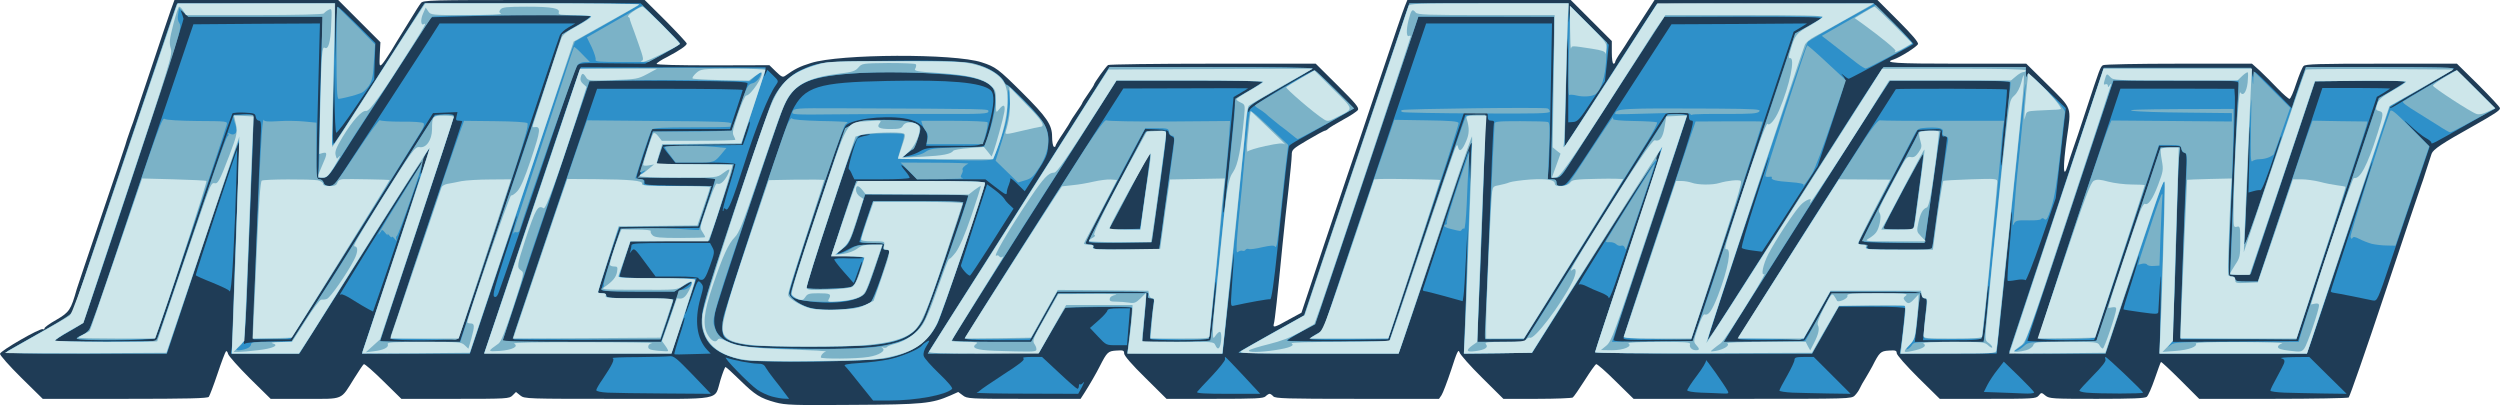 <?xml version="1.0" encoding="UTF-8" standalone="no"?>
<svg
   version="1.0"
   width="1491.801"
   height="241.717"
   viewBox="0 0 1491.801 241.717"
   preserveAspectRatio="xMidYMid meet"
   id="svg198"
   sodipodi:docname="megaman.svg"
   inkscape:version="1.1.2 (0a00cf5339, 2022-02-04, custom)"
   xmlns:inkscape="http://www.inkscape.org/namespaces/inkscape"
   xmlns:sodipodi="http://sodipodi.sourceforge.net/DTD/sodipodi-0.dtd"
   xmlns="http://www.w3.org/2000/svg"
   xmlns:svg="http://www.w3.org/2000/svg">
  <defs
     id="defs202" />
  <sodipodi:namedview
     id="namedview200"
     pagecolor="#ffffff"
     bordercolor="#666666"
     borderopacity="1.0"
     inkscape:pageshadow="2"
     inkscape:pageopacity="0.0"
     inkscape:pagecheckerboard="0"
     showgrid="false"
     inkscape:zoom="0.71552878"
     inkscape:cx="745.60243"
     inkscape:cy="121.5884"
     inkscape:window-width="1920"
     inkscape:window-height="1017"
     inkscape:window-x="-8"
     inkscape:window-y="-8"
     inkscape:window-maximized="1"
     inkscape:current-layer="svg198" />
  <g
     fill="#1f3c56"
     id="g4"
     transform="translate(-1.199,-2)">
    <path
       d="m 463.9,242.1 c -9.1,-2.5 -12.1,-4.4 -21.2,-13.3 -4.4,-4.3 -8.2,-7.8 -8.6,-7.8 -0.3,0 -1.7,3.5 -3,7.8 -3.9,12.5 2.9,11.2 -61.1,11.2 -54.6,0 -55.8,0 -58.3,-2 l -2.6,-2.1 -2.1,2.1 c -1.9,1.9 -3.1,2 -34.1,2 h -32.2 l -10.8,-10.6 c -5.9,-5.8 -11.1,-10.4 -11.6,-10.1 -0.5,0.3 -3,4.1 -5.7,8.4 -8.4,13.4 -5.8,12.3 -29.4,12.3 h -20.5 l -12.4,-12.2 c -6.8,-6.8 -12.6,-13.3 -13,-14.6 -0.3,-1.3 -0.9,-2 -1.3,-1.5 -0.4,0.4 -2.7,6.4 -5,13.3 -2.3,6.9 -4.7,13.1 -5.2,13.8 -0.8,0.9 -12.1,1.2 -50.1,1.2 h -49 L 13.8,227.3 c -7.1,-7 -12.7,-13.4 -12.6,-14.2 0.4,-1.9 23.7,-15.3 25.5,-14.7 0.7,0.3 1.2,0.1 1,-0.4 -0.1,-0.6 3.1,-2.9 7.2,-5.2 7.7,-4.5 8.6,-5.9 12.1,-18.3 0.5,-1.6 7,-21 14.5,-43 7.5,-22 14,-41.3 14.5,-43 0.4,-1.6 1.4,-4.6 2.1,-6.5 0.6,-1.9 1.8,-5.1 2.5,-7 0.6,-2 5.6,-16.6 10.9,-32.5 5.3,-16 10.6,-31.6 11.7,-34.7 L 105.3,2 h 48.8 48.9 l 12.6,12.6 12.6,12.6 -0.4,7.4 c -0.3,6.6 -0.2,7.2 1.3,5.8 0.8,-0.8 3.3,-4.4 5.5,-8 2.1,-3.6 4.6,-7.6 5.4,-8.9 0.8,-1.3 3.6,-5.9 6.3,-10.2 2.6,-4.3 5.3,-8.6 6.1,-9.5 C 253.6,2.1 258,2 319.8,2 h 66.1 l 12.6,12.5 c 6.9,7 12.5,13 12.5,13.5 0,1.2 -4.5,4.2 -11.7,8 -3.5,1.7 -6.3,3.6 -6.3,4.1 0,0.6 12.8,0.9 33.7,0.9 l 33.6,-0.1 3.9,3.8 c 3.3,3.2 4.1,3.6 5.6,2.5 5.6,-4 8.5,-5.5 15.3,-7.6 17.2,-5.5 85.4,-5.8 101.9,-0.4 8.3,2.7 9.9,3.9 23.9,17.8 15,14.9 18.1,19.5 18.1,26.5 0,3 0.5,5.7 1,6 0.6,0.3 1,0.2 1,-0.3 0,-0.5 2,-4 4.5,-7.6 2.5,-3.7 4.5,-7 4.5,-7.2 0,-0.2 1.6,-2.7 3.5,-5.4 1.9,-2.7 3.5,-5.2 3.5,-5.5 0,-0.3 1.6,-2.8 3.5,-5.5 1.9,-2.7 3.5,-5.2 3.5,-5.5 0,-0.9 7.2,-10.9 8.4,-11.7 0.6,-0.4 28.7,-0.8 62.5,-0.8 h 61.4 l 13.1,13 c 10.7,10.6 12.9,13.3 12.1,14.6 -0.6,0.9 -4.5,3.5 -8.8,5.8 -4.2,2.3 -8.3,4.8 -8.9,5.4 -0.7,0.7 -1.6,1.2 -2.1,1.2 -0.4,0 -5.1,2.5 -10.3,5.6 -9,5.3 -9.4,5.7 -9.4,9 0,1.9 -0.9,10.9 -1.9,20.2 -1.1,9.2 -2.7,24.1 -3.6,33.2 -3,30.9 -4.6,45.5 -5.2,47.3 -0.7,2.5 0.6,2.1 9.3,-2.8 l 7.2,-3.9 13.5,-40.6 c 14.6,-43.4 16.3,-48.6 18.2,-54 1.6,-4.7 1.8,-5.1 16,-47.5 6.8,-20.4 13.1,-38.7 14,-40.8 L 841,2 h 48.8 48.7 l 12.3,12.3 12.2,12.2 v 6.8 c 0,3.8 0.4,6.7 1,6.7 0.6,0 1,-0.5 1,-1 0,-0.6 1.5,-3.2 3.3,-5.8 1.7,-2.6 3.7,-5.5 4.2,-6.5 0.6,-0.9 4.4,-6.8 8.5,-13.1 L 988.5,2 h 66.5 66.5 l 12.4,12.4 c 8.3,8.3 12.2,12.9 11.8,13.9 -0.6,1.6 -10.8,8 -14.6,9.2 -6.5,2 0.8,2.5 38.6,2.5 h 40.6 l 12.9,12.7 c 14.7,14.6 14.1,12.7 11.3,31.8 -2.4,17.3 -2.2,25.2 0.5,16.3 0.7,-2.4 2,-6.5 3,-9.3 1,-2.7 4.6,-13.3 7.9,-23.5 8.3,-25.2 8.6,-26.1 10.2,-27.1 0.8,-0.5 21.1,-0.9 45.2,-0.9 h 43.7 l 4.7,4.2 c 2.5,2.4 7.3,7.1 10.6,10.6 3.3,3.4 6.5,6.2 7.1,6.2 0.6,0 2.4,-4.1 4,-9.1 1.7,-5 3.6,-9.8 4.4,-10.5 1.1,-1.2 9.4,-1.4 46.4,-1.4 h 45.1 l 12.9,12.7 c 7,7 12.8,13.2 12.8,13.9 0,1.3 -3.2,3.4 -16.5,10.9 -18.1,10.1 -23.3,13.6 -24.3,16.2 -0.5,1.6 -2,6 -3.2,9.8 -1.2,3.9 -2.6,8 -3.1,9.3 -0.5,1.3 -10.2,30.1 -21.5,64 -11.3,33.9 -21.1,62 -21.7,62.4 -0.7,0.4 -21,0.8 -45.2,0.8 h -44 l -11.2,-11.2 c -6.2,-6.2 -11.4,-11 -11.6,-10.8 -0.3,0.3 -1.9,4.8 -3.7,10 -1.8,5.2 -3.9,10.1 -4.8,10.8 -1.2,0.9 -8.7,1.2 -29.8,1.2 -26.3,0 -28.3,-0.1 -30.6,-1.9 -2.4,-2 -2.5,-2 -4.1,0 -1.6,1.8 -3.2,1.9 -30.4,1.9 h -28.6 l -12.9,-12.7 c -7.2,-7.2 -12.8,-13.5 -12.8,-14.6 0,-1.5 -0.7,-1.8 -4.7,-1.5 -4.9,0.3 -5.6,1 -9.8,9.3 -0.9,1.7 -2.7,4.8 -4,7 -1.4,2.2 -3,5 -3.5,6.2 -0.5,1.2 -1.8,3.1 -3,4.3 -2,2 -2.9,2 -67,2 h -65 l -10.7,-10.5 c -5.8,-5.8 -11.1,-10.4 -11.6,-10.2 -0.6,0.2 -3.7,4.6 -6.9,9.7 -3.3,5.2 -6.5,9.8 -7.1,10.2 -0.7,0.4 -10.2,0.8 -21.3,0.8 h -20.1 l -12.7,-12.6 c -7.1,-7 -13.1,-13.8 -13.5,-15.2 -0.6,-2.1 -1.5,-0.2 -4.9,10.4 -2.4,7.2 -5,14 -5.8,15.2 l -1.5,2.2 h -48.8 c -42.2,0 -49,-0.2 -50.1,-1.5 -0.7,-0.8 -1.7,-1.5 -2.2,-1.5 -0.5,0 -1.6,0.7 -2.4,1.5 -1.3,1.3 -6.1,1.5 -30.3,1.5 h -28.8 l -12.6,-12.5 c -8.1,-7.9 -12.7,-13.3 -12.7,-14.6 0,-1.8 -0.5,-2 -4.7,-1.7 -4.9,0.3 -5.5,0.9 -9.8,9.3 -2,4 -6.1,11.1 -9.1,15.8 L 646,240 h -33.9 c -32.6,0 -33.9,-0.1 -36.4,-2.1 l -2.7,-2 -4.7,2.1 c -11,4.8 -16.3,5.4 -58.3,5.6 -35.3,0.3 -40.2,0.1 -46.1,-1.5 z"
       id="path2" />
  </g>
  <g
     fill="#2e90c9"
     id="g60"
     transform="translate(-1.199,-2)">
    <path
       d="m 514.4,231.3 c -4.2,-5.4 -8.3,-10.3 -9,-10.9 -1,-0.8 1.2,-1.3 8.9,-1.8 5.6,-0.3 13.2,-1.3 17,-2.1 7.3,-1.5 18,-5.9 19.9,-8.2 0.6,-0.8 2,-1.9 3.1,-2.5 1.9,-1 1.9,-0.8 -0.2,2.6 -1.5,2.4 -2.1,4.5 -1.7,6 0.3,1.3 4.5,6 9.2,10.5 5.4,5.2 8.3,8.6 7.7,9.2 -3.6,3.6 -21.6,6.9 -37.3,6.9 h -9.8 z"
       id="path6" />
    <path
       d="m 461.8,238.6 c -2.6,-0.7 -6.4,-2.5 -8.5,-3.9 -5.1,-3.5 -21.3,-20.2 -18.8,-19.3 3.9,1.5 15.1,3.6 18.7,3.6 2.8,0 4,0.5 4.9,2.3 0.7,1.2 2.8,4.2 4.8,6.7 2,2.5 4.9,6.2 6.4,8.3 l 2.8,3.7 -2.8,-0.1 c -1.5,0 -4.9,-0.6 -7.5,-1.3 z"
       id="path8" />
    <path
       d="m 363.8,236.3 c -4,-0.2 -6.8,-0.8 -6.8,-1.5 0,-0.6 1.7,-3.6 3.9,-6.7 5.7,-8.5 7.3,-11.8 5.8,-12.4 -0.6,-0.3 6.1,-0.6 14.9,-0.6 8.9,-0.1 17.4,-0.3 19,-0.5 2.6,-0.4 4.1,0.9 13.9,11 L 425.4,237 398,236.8 c -15.1,-0.1 -30.5,-0.3 -34.2,-0.5 z"
       id="path10" />
    <path
       d="m 584,236.3 c 0.8,-0.3 1.7,-0.9 2,-1.3 0.3,-0.4 6.5,-4.7 13.9,-9.5 10,-6.4 13.1,-8.9 12,-9.6 -0.9,-0.6 0.8,-0.9 4.9,-0.9 h 6.2 l 10.2,9.5 c 5.5,5.2 10.5,9.5 10.9,9.5 0.5,0 0.9,-0.8 0.9,-1.7 0,-0.9 0.3,-1.3 0.7,-1 0.3,0.4 1.2,-0.1 2,-1.1 0.8,-0.9 0.4,0.2 -0.8,2.6 l -2.3,4.2 -31,-0.1 c -17.1,0 -30.4,-0.3 -29.6,-0.6 z"
       id="path12" />
    <path
       d="m 715.5,235.9 c 0.4,-0.6 4.4,-4.9 8.9,-9.6 4.4,-4.7 8,-9.2 7.8,-9.9 -0.2,-0.8 -0.1,-1.4 0.1,-1.4 0.3,0 5.1,5 10.7,11 l 10.2,11 h -19.1 c -13.5,0 -19,-0.3 -18.6,-1.1 z"
       id="path14" />
    <path
       d="m 1016.3,236.3 c -5,-0.2 -8.3,-0.8 -8.3,-1.4 0,-0.6 2.6,-4.6 5.8,-8.8 3.2,-4.2 5.7,-8.3 5.4,-9.1 -0.4,-1.5 11.1,14.8 12.9,18.2 0.9,1.6 0.5,1.8 -3.3,1.6 -2.4,-0.1 -8,-0.4 -12.5,-0.5 z"
       id="path16" />
    <path
       d="m 1070.8,236.3 c -4.3,-0.2 -7.8,-0.8 -7.8,-1.2 0,-0.5 2,-4.4 4.5,-8.7 2.5,-4.4 4.5,-8.7 4.5,-9.6 0,-1.5 0.9,-1.8 5.8,-1.8 h 5.7 l 11,11 11,11 -13.5,-0.2 c -7.4,-0.1 -17,-0.4 -21.2,-0.5 z"
       id="path18" />
    <path
       d="m 1193.7,236.2 -8.7,-0.3 2.1,-4.2 c 1.2,-2.3 3.9,-6.4 6,-9 l 3.8,-4.9 9.1,8.8 c 4.9,4.8 9,9.1 9,9.6 0,0.5 -2.8,0.8 -6.2,0.6 -3.5,-0.2 -10.2,-0.4 -15.1,-0.6 z"
       id="path20" />
    <path
       d="m 1246.3,236.3 c -2.4,-0.2 -4.3,-0.8 -4.3,-1.2 0,-0.4 3.7,-4.4 8.1,-8.9 5.4,-5.4 7.9,-8.7 7.5,-9.7 -0.3,-0.8 -0.3,-1.5 0,-1.5 0.9,0 22.4,20.4 22.4,21.3 0,0.7 -25.6,0.7 -33.7,0 z"
       id="path22" />
    <path
       d="m 1364.3,236.3 c -4.6,-0.2 -8.3,-0.7 -8.3,-1.2 0,-0.7 1,-2.8 6.8,-13.5 2.2,-4.1 2.1,-5 -0.3,-5.8 -1.1,-0.3 2.2,-0.6 7.3,-0.7 l 9.4,-0.1 11.1,11 11.2,11 -14.5,-0.2 c -8,-0.1 -18.2,-0.4 -22.7,-0.5 z"
       id="path24" />
    <path
       d="M 443.5,216.6 C 426.8,212.8 420.1,205.7 420,192 c 0,-5.8 2.2,-12.9 19.9,-66 10.9,-32.7 21.2,-62.2 22.9,-65.5 3.5,-7.1 9.9,-13.6 15.7,-16.4 10.8,-5.1 13.8,-5.4 52.5,-5.8 37.2,-0.4 47.4,0.2 56.6,3.3 5.6,1.9 12,6.6 12.9,9.5 0.4,1 1,1.7 1.4,1.4 0.5,-0.2 5.4,4.3 11,10 12.3,12.6 14.6,16.9 13.8,26.1 -0.4,5.7 -1.1,7.4 -7.2,16.9 l -6.8,10.6 -4.4,-4.3 c -2.4,-2.4 -4.3,-3.8 -4.2,-3.3 0.1,0.6 -0.3,2.3 -0.9,3.8 -0.7,1.6 -1.2,3.5 -1.2,4.3 0,2.1 -0.6,1.8 -7,-3.1 l -5.8,-4.5 h -20.4 -20.4 l -4.7,-4.7 c -5,-4.9 -6.3,-5 -2.2,-0.1 1.4,1.6 2.5,3.4 2.5,3.9 0,0.5 -7.1,0.9 -16.5,0.9 H 511 l -1.3,-2.7 c -0.6,-1.6 -1.5,-3.1 -2,-3.4 -0.8,-0.6 3.9,-16.7 5.3,-18.3 0.5,-0.5 2.6,-1.2 4.7,-1.6 3.4,-0.7 3.5,-0.8 0.8,-0.8 -6.4,-0.1 -5.8,-1.2 -21.7,46.2 -8.2,24.7 -14.6,45.1 -14.3,45.5 1.1,1 23.7,0.4 26.5,-0.7 1.9,-0.7 3,-2.5 4.7,-7.8 1.2,-3.7 2.1,-7 1.9,-7.2 -0.2,-0.2 -1.4,2.7 -2.6,6.3 -1.2,3.6 -2.3,6.5 -2.5,6.3 -0.1,-0.2 -2.8,-3.2 -5.9,-6.7 -3.1,-3.5 -5.6,-6.8 -5.6,-7.3 0,-0.6 3.6,-0.9 9,-0.6 4.9,0.1 8.6,0 8.2,-0.4 -0.4,-0.4 -4.8,-0.8 -9.8,-1 l -9.1,-0.3 5.8,-18 c 3.3,-9.9 6.6,-19.9 7.5,-22.2 l 1.6,-4.3 h 38.4 c 29.6,0 38.4,0.3 38.4,1.2 0,2.5 -25.3,77.4 -28.1,83.2 -5.6,11.6 -14.6,17.9 -30.1,21.3 -10.3,2.2 -78.5,2.9 -87.3,0.9 z m 89.8,-9.5 c 11.3,-2.9 15.4,-6.1 20.4,-15.5 1.9,-3.7 25.3,-71.4 25.3,-73.3 0,-0.2 -13.8,-0.3 -30.7,-0.3 h -30.8 l -4.7,14.9 c -4.4,13.6 -5.1,15 -8.3,17.2 -5.5,3.8 -4.1,4.4 2.2,1 4.9,-2.7 6.6,-3.1 13.4,-3.1 h 7.8 l -4.8,14.3 c -4.1,12.4 -5.2,14.5 -7.9,16.4 -5,3.3 -15.5,4.7 -27.6,3.5 -11.2,-1.1 -14.6,-2.3 -14.6,-5 0,-1.9 30.6,-94.5 32.2,-97.5 0.5,-1.1 3.1,-2.8 5.6,-4 4,-1.8 6.6,-2.1 17.7,-2.2 12.9,0 19.1,1.1 21.4,3.9 0.8,0.9 0.5,3 -1,7.4 -1.1,3.4 -2.4,6.2 -2.7,6.2 -0.4,0.1 -2,1.2 -3.6,2.5 l -3,2.4 3.7,-0.9 c 2,-0.4 5.3,-1.7 7.2,-2.9 3.3,-1.9 5.1,-2.1 20.5,-2.1 15.1,0 17,-0.2 17.9,-1.7 2.2,-4.2 6.1,-21.3 6.1,-26.6 0,-5.2 -0.3,-6.2 -2.9,-8.7 -4.3,-3.9 -12.4,-5.7 -31.1,-6.9 -20.9,-1.4 -36,-1.4 -53.1,-0.1 -26.1,2.1 -34.1,6.5 -40,21.9 -5.3,14 -39.1,115.8 -39.9,120.4 -2.1,10.6 1.5,16.1 12.2,19.2 5.1,1.5 11.4,2 33.3,2.4 32.4,0.7 49.3,-0.1 59.8,-2.8 z"
       id="path26" />
    <path
       d="m 448,208 c -3.6,-0.5 -8.4,-1.6 -10.7,-2.5 -3.6,-1.4 -4.4,-2.3 -4.9,-5.1 -0.3,-1.9 -0.1,-6.1 0.5,-9.3 C 434.4,183.7 471,74 474,68 c 7.2,-14.4 15.1,-16.9 56.7,-17.7 37.3,-0.8 56.3,0.9 61.6,5.5 2.5,2.2 2.2,8.9 -0.9,20.2 -3.9,14.3 -1.8,13 -21,13 h -16.6 l 0.6,-3.5 c 1,-5.1 -2.9,-10 -9.7,-12 -10,-3 -31.7,-1.4 -38.1,2.8 -2.1,1.4 -5,9.3 -18.6,50.2 -8.9,26.7 -16,49.5 -15.8,50.7 0.5,3 7.6,7.6 13.7,8.8 11.8,2.2 31.1,0 35.1,-4 1.4,-1.4 11,-27.7 11,-30.3 0,-0.4 -0.9,-0.7 -2.1,-0.7 -1.6,0 -1.9,-0.4 -1.4,-2 0.6,-1.9 0.2,-2 -6.9,-2 -4.2,0 -7.6,-0.3 -7.6,-0.6 0,-0.6 4.2,-13.3 6.6,-20.1 l 1.6,-4.3 h 26.9 c 14.8,0 26.9,0.3 26.9,0.8 0,0.4 -5,15.7 -11.1,34.1 -7.4,22.1 -12.2,34.9 -14.3,37.9 -5.6,8.3 -12.9,11.6 -29.6,13.2 -11.2,1.1 -63.6,1.1 -73,0 z"
       id="path28" />
    <path
       d="m 403.6,213.3 c -0.2,-0.2 1.2,-5 3,-10.6 1.9,-5.6 3.3,-10.6 3.1,-11.2 -0.2,-0.5 -1.9,3.6 -3.7,9.2 -1.8,5.6 -3.6,10.7 -4,11.3 -0.4,0.7 -17.9,0.9 -56.2,0.8 l -55.6,-0.3 6.4,-19 c 25,-75 48.8,-145.5 49.9,-148.2 l 1.3,-3.2 55.2,0.1 h 55.1 l -0.5,3.2 c -0.6,2.8 -0.5,2.9 0.4,0.7 l 1.1,-2.4 3.4,3.3 c 3.4,3.3 3.4,3.3 1.6,5.9 -4.3,6 -11.7,24.5 -18.7,46.6 -7.3,22.7 -9.6,28.5 -11,27.4 -1.1,-0.9 -1.4,-0.8 -1.4,0.1 0,0.8 -0.2,1.1 -0.5,0.8 -0.3,-0.3 1.3,-6.4 3.5,-13.6 2.2,-7.2 4,-13.6 4,-14.2 0,-0.6 -6.1,-1 -17.9,-1 h -18 l -3.5,-4.4 c -2,-2.3 -3.6,-4.6 -3.6,-4.9 0,-0.4 10.7,-0.8 23.7,-0.9 l 23.8,-0.3 2.3,-6.4 c 1.2,-3.5 2.1,-6.9 1.9,-7.5 -0.2,-0.6 -1.4,2.2 -2.7,6.1 l -2.3,7.3 -23.5,0.2 -23.5,0.3 -1.2,3.5 c -0.7,1.9 -1.5,4.5 -1.9,5.8 l -0.7,2.2 h 23.1 23 l -0.7,2.7 c -0.3,1.6 -3.6,11.8 -7.2,22.8 l -6.6,20 -23.5,0.3 -23.6,0.2 -3.2,9.8 c -1.8,5.4 -3.2,10.3 -3.2,11 0,0.9 5.8,1.2 22.9,1.2 h 23 l -3.5,10.2 c -1.9,5.6 -3.4,10.7 -3.3,11.2 0,0.6 1.7,-3.8 3.8,-9.7 3.6,-10.6 3.7,-10.8 5.5,-8.9 1.7,2 1.7,2.3 -0.3,9.4 -3.6,12.9 -2.2,23.9 4.1,30.6 l 2.1,2.2 -6.4,0.2 c -13,0.4 -15,0.4 -15.3,0.1 z M 401,190.8 c 2.9,-8.4 5.6,-15.4 5.9,-15.6 2.4,-0.9 7.2,-4.4 6.8,-4.8 -0.2,-0.3 -2.6,0.9 -5.3,2.5 l -4.8,3.1 h -21.8 c -16.8,0 -21.8,-0.3 -21.7,-1.2 0,-0.7 2.6,-9.2 5.7,-18.8 l 5.8,-17.5 23.4,-0.3 23.5,-0.2 4.8,-14.3 c 2.6,-7.8 4.7,-14.5 4.7,-14.9 0,-0.5 -10.4,-0.8 -23.1,-0.8 -19.3,0 -23,-0.2 -22,-1.3 0.6,-0.8 0.9,-1.6 0.6,-1.8 -0.2,-0.3 1.3,-5.9 3.4,-12.5 l 3.8,-11.9 23.6,-0.3 23.5,-0.2 4.6,-13.3 c 2.6,-7.2 4.8,-13.9 4.9,-14.7 0.2,-1.3 -5.7,-1.5 -47,-1.8 L 353.2,50 343.5,78.7 c -16.3,48.4 -42.5,126.7 -42.5,127 0,0.2 21.3,0.3 47.4,0.3 h 47.3 z"
       id="path30" />
    <path
       d="m 307.8,204.5 c -0.3,-0.4 0,-2.5 0.7,-4.8 1.4,-4.4 43.9,-130.3 47.2,-139.5 L 357.5,55 H 401 c 23.9,0 43.4,0.3 43.4,0.7 -0.1,0.5 -1.8,5.9 -3.9,12.1 L 436.8,79 h -23.3 -23.3 l -4.6,13.8 c -2.5,7.5 -4.6,14.3 -4.6,15 0,0.6 1.1,1.2 2.5,1.2 1.9,0 2.5,0.5 2.3,1.8 -0.3,1.6 1.3,1.7 19.9,2 l 20.1,0.2 -4,12 -4,12 h -23.3 -23.3 l -1.6,4.3 c -1.9,5 -11.6,34.6 -11.6,35.3 0,0.2 1.1,0.4 2.5,0.4 1.6,0 2.5,0.6 2.5,1.5 0,1.3 2.9,1.5 20,1.5 11,0 20,0.4 20,0.8 0,0.4 -1.7,5.9 -3.8,12.2 l -3.9,11.5 -43.5,0.3 c -23.9,0.1 -43.7,0 -44,-0.3 z"
       id="path32" />
    <path
       d="m 5.5,211.7 c 1.1,-0.8 8.8,-5.1 17,-9.7 22.9,-12.7 21.7,-11.7 24.2,-19.6 2.8,-9.1 57.8,-172.1 59.2,-175.6 L 107,4 h 47 47 l 0.2,17.3 0.2,17.2 0.3,-16.3 c 0.2,-8.9 0.7,-16.2 1.1,-16.2 0.4,0 5.6,4.9 11.6,10.9 l 10.8,10.8 -0.4,10.9 -0.3,10.9 -11,16.2 c -6,9 -11.3,15.9 -11.7,15.5 -0.4,-0.4 -0.9,-9.7 -1,-20.7 l -0.3,-20 -0.5,24.2 c -0.4,17.9 -0.2,23.9 0.6,23 C 201.2,87 211.1,71.9 222.5,54 233.9,36.1 245.8,17.6 248.9,12.8 L 254.5,4 h 64.5 64.5 l 11.8,11.6 c 6.4,6.4 11.7,12 11.7,12.4 0,0.5 -4.7,3.4 -10.4,6.4 L 386.2,40 366.5,39.8 c -18.1,-0.3 -19.8,-0.2 -21,1.5 -0.8,1.1 -5.6,14.6 -10.8,30 -15.2,45.3 -34.8,102.7 -36.1,105.7 -0.8,2 -1.6,2.6 -2.5,2 -1.1,-0.6 0.2,-5.6 6.3,-24.5 4.3,-13 7.5,-23.9 7.3,-24.1 -0.2,-0.3 -6.6,18.2 -14.2,41.1 L 281.6,213 h -32.2 -32.2 l 1.8,-5.7 c 1,-3.2 8.9,-26.9 17.5,-52.7 8.6,-25.7 15.4,-47 15.2,-47.3 -0.3,-0.2 -5.2,13.7 -11,30.9 -5.7,17.2 -11.9,35.4 -13.7,40.5 l -3.2,9.2 -2.9,-1.5 c -1.6,-0.8 -5.7,-3.3 -9.1,-5.4 -3.3,-2.2 -6.5,-3.7 -7.1,-3.3 -0.5,0.3 -0.8,0.2 -0.5,-0.3 16.2,-26.8 46.5,-75.3 48,-76.9 0.7,-0.7 0.8,0.2 0.3,2.5 -0.4,1.9 -0.5,3.2 -0.1,2.9 0.6,-0.6 5.6,-15.3 5.2,-15.6 -0.1,-0.1 -6,9.1 -13.2,20.5 -7.2,11.4 -24.7,39 -38.8,61.5 L 179.8,213 H 159.4 139 l 0.4,-2.2 c 0.3,-1.3 0.7,-12.2 1.1,-24.3 0.3,-12.1 1.3,-38.9 2.1,-59.7 0.9,-20.7 1.4,-38.6 1.2,-39.8 -0.2,-1.1 -9.9,26.7 -21.7,62 l -21.3,64 H 52.2 C 11.3,213 3.9,212.8 5.5,211.7 Z m 156.5,-5.9 13.3,-0.3 12.9,-20 c 7,-11 18.6,-29.4 25.8,-41 7.1,-11.5 20.5,-32.9 29.8,-47.5 l 16.9,-26.5 5.6,-0.3 c 4.7,-0.2 5.7,0 5.7,1.3 0,0.9 -9.9,31.3 -22,67.6 -12.1,36.4 -22,66.3 -22,66.5 0,0.2 10.7,0.4 23.8,0.4 h 23.8 L 306,114.8 c 16.6,-50.2 30.7,-91.8 31.1,-92.4 0.5,-0.5 4.4,-3 8.8,-5.4 4.4,-2.4 7.7,-4.8 7.5,-5.2 -0.6,-1 -45,-1.1 -74.1,-0.1 L 258.4,12.3 252,22.4 C 248.5,28 237,45.8 226.5,62 215.9,78.2 205,95.2 202.1,99.8 c -4.6,7.1 -5.7,8.2 -8.2,8.2 h -2.8 l 0.4,-18.7 c 1,-44.9 1.6,-64.2 2.1,-70.5 l 0.6,-6.8 h -40.3 -40.3 l -2.4,-2.2 c -2.3,-2.1 -2.5,-2.2 -1.7,-0.3 0.4,1.1 1,2.8 1.2,3.7 0.4,1.5 -57.3,176.2 -59.7,180.8 -0.5,0.9 -4.5,3.6 -8.9,6 -4.5,2.5 -8.1,4.8 -8.1,5.3 0,0.4 13.6,0.6 30.2,0.5 l 30.3,-0.3 3.9,-11 c 2.1,-6 9.4,-27.6 16.3,-48 6.8,-20.3 15.4,-45.8 19.1,-56.5 l 6.8,-19.5 5.4,-0.3 c 2.9,-0.2 5.6,0 6,0.5 0.5,0.4 0.2,14.5 -0.5,31.3 -0.7,16.8 -1.8,45.1 -2.5,63 -0.6,17.9 -1.5,34.9 -1.9,37.7 -0.6,4 -0.5,5.1 0.4,4.3 0.6,-0.5 7.1,-1.1 14.5,-1.2 z"
       id="path34" />
    <path
       d="m 47,204.1 c 0,-0.5 1.4,-1.4 3.1,-2.1 1.7,-0.7 3.7,-2.3 4.4,-3.4 0.7,-1.2 4.5,-11.5 8.4,-23.1 7,-20.9 45.2,-134.3 50.8,-150.5 l 2.9,-8.5 37.8,-0.3 37.7,-0.2 -0.5,19.2 c -0.3,10.6 -0.8,31.6 -1.2,46.6 -0.6,26.7 -0.6,27.2 1.4,27.2 1.1,0 2.2,0.8 2.5,2 0.7,2.5 5.1,2.7 7.2,0.3 1.2,-1.5 31.6,-48.2 56.4,-86.5 l 5.6,-8.8 h 40.5 40.5 l -4,2.3 c -2.2,1.2 -4.5,3.3 -5.2,4.7 -0.7,1.4 -14.3,42.3 -30.4,91 -16,48.7 -29.6,89.1 -30.1,89.8 -1.2,1.4 -39.3,1.8 -40.2,0.3 -0.3,-0.5 9.1,-29.7 20.9,-65 11.8,-35.2 21.5,-64.3 21.5,-64.6 0,-0.3 -0.9,-0.5 -2,-0.5 -1.7,0 -1.9,-0.4 -1.4,-2.5 l 0.6,-2.6 -7.3,0.3 -7.3,0.3 -38,60.6 c -21,33.4 -40.1,63.7 -42.6,67.5 l -4.5,6.9 h -11 -11 l 0.2,-13 c 0.2,-13.4 2.8,-82.2 3.9,-104.7 0.6,-11.2 0.5,-12.8 -0.9,-12.8 -0.9,0 -1.7,-1 -1.9,-2.2 -0.3,-2.1 -0.9,-2.3 -6.7,-2.6 -3.5,-0.2 -6.8,0.1 -7.2,0.5 -0.4,0.4 -10.8,30.5 -23,66.8 -12.2,36.3 -22.6,66.6 -23.2,67.3 -1.1,1.4 -46.7,1.8 -46.7,0.3 z"
       id="path36" />
    <path
       d="m 556.7,209.8 c 1.1,-1.8 25.5,-40.3 54.2,-85.5 L 663.2,42 h 61.1 c 37.9,0 60.7,0.4 60.2,0.9 -0.6,0.5 -9.4,5.7 -19.7,11.6 -15.5,8.7 -18.8,11 -18.8,12.8 0,2.2 0,2.2 1.3,-0.2 1.1,-2.1 35.6,-22.9 38.2,-23.1 0.6,0 6.1,5.1 12.4,11.4 l 11.3,11.3 -13.3,7.6 c -7.4,4.1 -16,8.9 -19.1,10.7 -3.2,1.7 -6,3.5 -6.3,4 -0.6,1 -2.6,18.2 -7,61.5 -2.1,20.1 -3.6,30.6 -4.4,30.1 -0.5,-0.4 -13.5,2 -21.6,3.8 -1.9,0.5 -2,0.2 -1.4,-8.7 1.9,-27.3 1.9,-26.9 0.4,-14.7 -0.8,6.3 -2.1,18.3 -3,26.5 -0.9,8.3 -1.8,17.4 -2.2,20.3 l -0.5,5.2 h -28.4 c -15.6,0 -28.4,-0.3 -28.4,-0.7 0,-0.5 0.7,-6.2 1.5,-12.8 0.8,-6.6 1.5,-12.6 1.5,-13.3 0,-1 -4.4,-1.2 -20.1,-1 l -20.1,0.3 -7.8,13.5 -7.8,13.5 -33.2,0.3 -33.2,0.2 z m 67.8,-18.3 8,-14.4 26.4,-0.1 h 26.4 l -0.6,7.8 c -0.4,4.2 -1,10.7 -1.3,14.5 l -0.7,6.7 h 20.1 c 11,0 20.3,-0.4 20.6,-0.9 0.8,-1.2 3.8,-32.7 3.4,-34.9 -0.2,-0.9 -1.1,6.1 -2,15.5 -0.9,9.5 -2,17.7 -2.3,18.3 -0.7,1.2 -34.1,1.4 -34.9,0.2 -0.4,-0.7 0.5,-10.2 1.9,-20.4 0.5,-3.4 0.3,-3.8 -1.6,-3.8 -1.6,0 -2,-0.5 -1.6,-2 0.5,-2 0,-2 -26.9,-2 h -27.3 l -8.2,14.5 -8.1,14.5 h -19.4 c -14.9,0 -19.4,-0.3 -19.3,-1.2 0,-0.7 21.3,-34.5 47.2,-75.1 l 47.2,-73.9 37.3,-0.1 c 20.4,-0.1 37.2,-0.1 37.2,0 0,0 -2,1.3 -4.4,2.7 l -4.3,2.5 -1.2,12.8 c -0.7,7 -2.1,21.5 -3.2,32 -1.7,17.3 -2.3,27.4 -1.3,23.3 0.7,-2.8 6.4,-59.5 6.4,-63.2 0,-3.7 0.3,-3.9 8,-8.4 4.5,-2.6 8.3,-5.1 8.6,-5.6 0.3,-0.4 -19.2,-0.8 -43.3,-0.8 h -43.8 l -15.1,23.8 c -40.4,63.2 -48.3,75.7 -65.2,102.4 -10,15.8 -18.2,29 -18.2,29.3 0,0.3 10.7,0.5 23.8,0.5 h 23.7 z m 68.9,-44.2 c 0.3,-2.1 2.2,-15.7 4.1,-30.3 2,-14.6 3.8,-28 4.1,-29.7 0.5,-2.6 0.2,-3.4 -1.2,-4 -1.1,-0.5 -1.9,-1.5 -1.9,-2.3 0,-1.2 -1.6,-1.6 -7,-1.8 l -7,-0.3 -9.4,17.8 c -5.2,9.8 -13.2,24.8 -17.8,33.4 -4.5,8.5 -8.3,16.1 -8.3,16.7 0,0.7 1.2,1.2 2.6,1.2 1.9,0 2.5,0.4 2,1.5 -0.5,1.3 2.1,1.5 19.3,1.5 h 19.9 z"
       id="path38" />
    <path
       d="m 650.8,146.5 c -0.3,-0.3 7.2,-15.3 16.8,-33.3 l 17.3,-32.7 6.1,-0.3 6,-0.3 V 83 c 0,3 -1.9,17.6 -6.4,48.5 l -2.2,15 -18.5,0.3 c -10.2,0.1 -18.8,0 -19.1,-0.3 z M 682.6,131 c 0.6,-4.1 1.9,-13.3 2.9,-20.5 0.9,-7.1 1.9,-14.1 2.1,-15.5 0.8,-4 -0.8,-1.5 -8.1,12.5 -3.7,7.2 -9,17.2 -11.7,22.3 l -5,9.3 9.3,-0.3 9.3,-0.3 z"
       id="path40" />
    <path
       d="m 740.3,212.3 c 0.4,-0.4 9.4,-5.5 19.9,-11.4 l 19.2,-10.7 15.4,-45.9 C 822.3,62.5 839.8,10.6 841,7.3 L 842.2,4 h 47.4 47.4 l 0.2,5.8 0.1,5.7 0.6,-4.8 0.6,-4.8 11.4,11.4 11.3,11.4 -1.1,10.9 -1.2,10.9 -8,12 c -7,10.7 -8.3,12.1 -10.9,12.3 L 937,75 V 49.8 c 0,-13.8 -0.2,-24.9 -0.4,-24.7 -0.2,0.2 -0.7,14.8 -1,32.4 l -0.7,32 5.8,-9 c 3.2,-4.9 15.5,-24 27.4,-42.5 l 21.6,-33.5 64.8,-0.3 64.8,-0.2 12.1,11.9 c 6.6,6.6 11.8,12.2 11.6,12.4 -1.4,1.1 -37.9,20.7 -38.6,20.7 -0.4,0 -1.7,-0.8 -2.8,-1.8 -2.1,-1.7 -2.1,-1.7 -0.4,0.4 1.7,1.9 1.4,3 -6.8,27.7 l -8.6,25.8 -13.7,21.2 c -7.5,11.7 -15,23.2 -16.6,25.5 l -2.9,4.4 -5.5,-0.7 c -3.1,-0.4 -6,-1 -6.5,-1.5 -0.5,-0.5 3,-12.6 7.8,-27.5 4.8,-14.7 8.6,-26.9 8.4,-27.1 -0.2,-0.2 -8.6,24.2 -18.6,54.3 -10,30 -18.1,54.8 -17.8,55 0.2,0.2 1.2,-1.1 2.3,-2.9 1.1,-1.8 10.3,-16.1 20.3,-31.8 10.1,-15.7 32,-50.1 48.8,-76.5 16.7,-26.4 31.2,-48.8 32,-49.7 1.4,-1.7 4.8,-1.8 43.9,-1.8 h 42.3 l 0.1,3.8 c 0.1,2.7 0.3,3.1 0.7,1.6 0.6,-1.9 1.9,-1 11.9,8.5 l 11.2,10.6 -0.9,8 c -0.5,4.4 -1.9,16.5 -3,26.9 l -2.1,18.8 -8.6,24.9 c -5.1,14.6 -9,24.6 -9.5,24.1 -0.5,-0.5 -2.9,-0.6 -5.5,-0.1 -2.6,0.5 -4.9,0.7 -5.1,0.4 -0.3,-0.3 0.2,-9.6 1.2,-20.6 1,-11 1.6,-20.3 1.3,-20.5 -0.2,-0.3 -1,5.3 -1.6,12.3 -0.7,7.1 -1.9,18.7 -2.6,25.8 -0.8,7.2 -2.2,20.5 -3.1,29.8 l -1.8,16.7 h -28.8 -28.9 l 0.5,-3.2 c 0.6,-3.5 2.6,-22 2.6,-23.8 0,-0.6 -6.8,-1 -19.8,-1 h -19.8 l -7.9,14 -8,14 h -64.7 c -35.7,0 -64.8,-0.4 -64.8,-0.8 0,-0.4 7.9,-24.4 17.5,-53.3 20.8,-62.2 23,-69.1 20.9,-66.4 -2.5,3.2 -3.8,5.9 -2.5,5.1 0.6,-0.4 1.1,-0.5 1.1,-0.3 0,0.3 -5.2,15.7 -11.6,34.3 -6.3,18.7 -12.4,36.6 -13.5,39.9 -2.2,6.4 -3.8,9.7 -3.9,7.9 0,-0.6 -2.1,-1.9 -4.7,-2.9 -2.7,-1 -6.3,-2.6 -8.2,-3.6 -1.9,-1 -3.9,-1.5 -4.5,-1.2 -1.2,0.8 -0.5,-0.3 23.4,-38.7 10.8,-17.3 20,-32.2 20.4,-33 2.2,-4.4 -3.8,4.6 -14.4,21.5 -6.6,10.5 -22.2,35.2 -34.7,55 l -22.8,36 -20.4,0.3 -20.4,0.2 0.6,-14.7 c 0.4,-8.2 0.9,-24.9 1.1,-37.3 l 0.5,-22.5 -1,18.5 c -0.5,10.2 -1.1,19.9 -1.4,21.6 l -0.5,3.1 -10.8,-3 c -5.9,-1.6 -11.3,-3 -12,-3 -0.7,0 -1.1,-0.5 -0.9,-1.1 0.2,-0.6 6.4,-19.5 13.8,-42.1 l 13.4,-40.9 0.6,10.9 0.5,11 0.2,-12.5 c 0.1,-6.9 0.5,-13.6 0.7,-15 1.4,-6.6 -2.8,5.3 -21,60 -10.8,32.2 -20.3,60.4 -21.2,62.8 l -1.6,4.2 h -48 c -26.4,0 -47.7,-0.3 -47.4,-0.7 z M 852.9,138 875.6,70.5 h 6 5.9 L 887.3,83 c -0.2,11.8 -2.5,75.8 -4,108.3 l -0.6,14.7 h 14 14.1 l 4.2,-6.7 c 2.4,-3.8 17,-27 32.5,-51.8 C 963,122.8 980.3,95.2 986,86.3 L 996.4,70 h 5.8 c 3.2,0 5.8,0.3 5.8,0.8 0,0.4 -9.9,30.4 -22,66.7 -12.1,36.3 -22,66.6 -22,67.3 0,1 5,1.2 23.6,1 l 23.7,-0.3 6.2,-18.5 c 3.4,-10.2 17.1,-51.5 30.5,-91.8 l 24.4,-73.3 6.6,-3.6 c 3.6,-2 7.4,-4.2 8.5,-5 1.6,-1.1 -5.5,-1.3 -45.6,-1.3 h -47.6 l -26,40.3 C 954,74.4 940.1,96 937.4,100.2 c -4.3,6.8 -5.3,7.8 -7.8,7.8 h -2.9 l 0.6,-35.7 c 0.4,-19.7 1,-41.3 1.4,-48 L 929.3,12 h -40.9 -40.9 l -27.8,83.3 c -15.3,45.7 -29.1,87 -30.8,91.7 l -3,8.5 -7.9,4.3 c -4.4,2.4 -8.2,4.7 -8.5,5.3 -0.4,0.6 10.6,0.8 30,0.7 l 30.7,-0.3 z m 224.8,67.2 c 0.7,-0.4 4.6,-6.8 8.7,-14.2 l 7.4,-13.5 26.7,-0.3 26.6,-0.2 -0.5,3.2 c -0.3,1.8 -0.8,6.5 -1.1,10.3 -0.3,3.9 -0.8,8.9 -1.2,11.3 l -0.5,4.2 h 20.5 20.5 l 0.5,-3.2 c 1,-6 3,-29.9 2.5,-30.4 -0.3,-0.2 -1.1,6.2 -1.8,14.3 -0.7,8.1 -1.7,15.6 -2.2,16.6 -0.8,1.5 -2.7,1.7 -18,1.7 h -17.1 l 0.7,-7.2 c 0.3,-4 0.9,-9.7 1.3,-12.5 0.5,-4.5 0.3,-5.3 -1.1,-5.3 -0.9,0 -1.6,-0.8 -1.6,-2 0,-2 -0.7,-2 -27.3,-2 h -27.3 l -8,14.3 -8,14.2 -18.9,0.3 c -10.4,0.1 -19.2,-0.1 -19.6,-0.5 -0.7,-0.7 20.7,-34.9 75.9,-121.3 9.6,-15.1 17.6,-27.6 17.7,-27.8 0.4,-0.4 65.7,-0.3 66.2,0.2 0.3,0.2 -0.5,10.1 -1.7,22 -1.2,11.8 -2,22.3 -1.8,23.3 0.2,1 1,-4 1.7,-11.2 0.7,-7.1 1.9,-18.6 2.6,-25.4 0.8,-6.8 1.2,-12.8 0.9,-13.2 -0.3,-0.5 -16.5,-0.9 -35.9,-0.9 H 1129 l -3.4,5.3 c -13,19.9 -87.7,137.3 -93.8,147.5 l -2,3.2 h 23.4 c 12.8,0 23.8,-0.4 24.5,-0.8 z m 76.8,-57.4 c 1.1,-7.1 8.5,-61.5 8.5,-63.2 0,-1.2 -0.5,-1.6 -1.5,-1.2 -1.1,0.4 -1.5,-0.2 -1.5,-2 0,-2.5 -0.1,-2.5 -7.2,-2.2 l -7.3,0.3 -17.7,33.5 c -9.8,18.4 -17.8,33.8 -17.8,34.3 0,0.4 1.3,0.7 3,0.7 2.2,0 2.8,0.4 2.4,1.5 -0.5,1.3 2,1.5 18.9,1.5 h 19.6 z"
       id="path42" />
    <path
       d="m 783,204.3 c 0,-0.5 1.7,-1.8 3.8,-3 l 3.7,-2.1 14.9,-44.4 c 18.3,-54.7 37.5,-111.4 42.8,-127 l 4,-11.8 h 37.6 37.5 l -0.7,38.8 c -0.3,21.3 -0.9,42.2 -1.2,46.5 l -0.7,7.7 h 2.7 c 2,0 2.6,0.5 2.6,2.1 0,1.7 0.5,2 3.3,1.7 3.1,-0.3 4.5,-2.4 34.2,-48.3 l 31.1,-48 40.4,-0.2 40.5,-0.3 -4,2.5 -4,2.4 -30.5,91.8 -30.6,91.8 -20.2,0.3 c -15.9,0.2 -20.2,0 -20.2,-1 0,-0.7 9.6,-30.2 21.4,-65.6 18.9,-56.5 21.2,-64.2 19.5,-64.2 -1.4,0 -1.9,-0.7 -1.9,-2.5 0,-2.4 -0.2,-2.5 -6.5,-2.5 -3.9,0 -6.9,0.5 -7.6,1.3 -0.6,0.6 -19.9,31.1 -42.8,67.7 l -41.8,66.5 h -11.4 -11.4 l 0.3,-10.5 c 0.1,-5.8 0.9,-26 1.7,-45 0.8,-19 1.7,-42.8 2,-53 0.4,-10.2 0.9,-19.3 1.1,-20.2 0.4,-1.3 0,-1.8 -1.5,-1.8 -1.6,0 -2.1,-0.6 -2.1,-2.5 0,-2.6 -0.1,-2.6 -7.1,-2.3 l -7.2,0.3 -22.6,67.5 -22.6,67.5 -23.2,0.3 c -12.8,0.1 -23.3,-0.1 -23.3,-0.5 z"
       id="path44" />
    <path
       d="m 1113.7,146.3 c -1.5,-0.4 -0.4,-3.2 7.9,-19.1 5.4,-10.3 13,-24.7 17.1,-32.1 4,-7.4 7.3,-13.8 7.3,-14.2 0,-0.5 3,-0.9 6.6,-0.9 h 6.6 l -0.5,3.3 c -0.3,1.7 -2.5,16.8 -4.8,33.5 l -4.2,30.2 -17.1,-0.1 c -9.4,-0.1 -17.9,-0.3 -18.9,-0.6 z m 29.8,-10.5 c 0.3,-1.8 1,-6.4 1.4,-10.3 0.5,-3.8 1.7,-12.6 2.6,-19.4 0.9,-6.7 1.5,-12.4 1.3,-12.6 -0.3,-0.4 -23.8,43.8 -23.8,44.8 0,0.4 4,0.7 9,0.7 h 8.9 z"
       id="path46" />
    <path
       d="m 1200.1,212.3 c 0,-0.5 12.7,-38.8 28.2,-85.3 l 28.2,-84.5 h 44 44 l 0.6,3.5 c 0.4,2.1 0.7,2.6 0.8,1.3 0,-1.3 0.5,-2.3 0.9,-2.3 0.5,0 5.6,4.9 11.4,10.8 l 10.6,10.8 1.2,-4 c 0.7,-2.3 2.6,-7.8 4.2,-12.3 l 3,-8.3 h 44.5 c 26.1,0 44.2,0.4 43.9,0.9 -0.3,0.5 -8.9,5.7 -19.1,11.6 -10.2,5.9 -18.8,11.2 -19.2,11.8 -0.3,0.6 0.9,0.1 2.8,-1 8.8,-5.5 36.2,-21.3 36.8,-21.3 0.3,0 5.7,5.1 11.9,11.3 l 11.4,11.4 -16.9,9.5 c -21,12 -21.3,12.1 -21.3,10.9 0,-0.6 -1.5,-1.8 -3.2,-2.7 -1.8,-0.9 -6.4,-4.6 -10.3,-8.3 -4,-3.8 -2.8,-2.3 2.7,3.4 l 9.8,10 -7.3,21.5 c -4.1,11.8 -11.1,32.6 -15.6,46.1 -8.2,24.4 -8.3,24.6 -11,24.2 -1.4,-0.3 -6.9,-1.4 -12.1,-2.5 -5.2,-1 -10.3,-2 -11.2,-2.1 -1,-0.1 -1.8,-0.5 -1.8,-0.9 0,-0.4 5.7,-17.9 12.6,-38.9 6.9,-20.9 12.4,-38.2 12.2,-38.4 -0.2,-0.2 -8.2,23.1 -17.8,51.8 -9.5,28.7 -18.3,54.6 -19.3,57.5 l -2,5.2 h -43.9 -43.9 l 0.5,-27.2 c 0.3,-20.2 0.2,-23.7 -0.4,-13.3 -0.4,7.7 -0.8,14.7 -0.9,15.6 -0.1,1.4 -1.1,1.5 -10.3,0.2 -5.7,-0.8 -10.4,-1.5 -10.5,-1.7 -0.2,-0.1 2,-7.4 4.8,-16 2.8,-8.7 4.8,-16 4.6,-16.2 -0.2,-0.3 -4.8,12.8 -10.3,29.1 l -9.8,29.5 h -28.8 c -15.8,0 -28.8,-0.3 -28.7,-0.7 z m 52.3,-7.5 c 0.3,-0.7 8.9,-26.8 19.3,-58 L 1290.5,90 h 5.7 5.8 l -0.5,5.8 c -0.3,3.1 -1,21.9 -1.5,41.7 -0.6,19.8 -1.3,43.3 -1.7,52.3 l -0.6,16.2 37.4,-0.2 37.4,-0.3 1.3,-4 c 0.7,-2.2 11.5,-34.8 24,-72.4 l 22.8,-68.5 7.5,-4.4 c 4,-2.4 7.8,-4.8 8.4,-5.3 0.6,-0.6 -9.4,-0.8 -26.5,-0.7 l -27.3,0.3 -19.2,57.5 -19.2,57.5 -6.1,0.3 c -4.6,0.2 -6.2,0 -6.2,-1 0,-5 3.2,-78.8 4,-93.3 0.5,-9.9 1,-18.8 1,-19.7 0,-1.7 -2.4,-1.8 -37.3,-1.8 h -37.3 l -25.7,77.3 c -14.1,42.5 -25.7,77.6 -25.7,78 0,0.4 9.2,0.7 20.5,0.7 15.6,0 20.7,-0.3 20.9,-1.2 z M 1362.6,83.3 c -0.2,-0.3 -1.6,3.3 -3.1,7.9 -5.4,16.3 -8.7,24.8 -9.5,24.3 -0.4,-0.2 -2.2,0 -3.9,0.5 l -3.2,0.9 0.5,-20.2 c 0.3,-11.1 0.4,-19.7 0.2,-19.2 -0.3,0.6 -1,15.6 -1.6,33.5 -0.6,17.9 -1.3,34.5 -1.6,37 -0.3,2.5 4.7,-11 11,-29.9 6.4,-19 11.4,-34.6 11.2,-34.8 z"
       id="path48" />
    <path
       d="m 1217.6,204.1 c -0.3,-0.4 10.6,-34.2 24.2,-75 l 24.7,-74.2 h 34 l 34,0.1 0.3,4.7 c 0.2,2.7 -0.4,20.6 -1.2,39.8 -3.2,73.2 -3.1,67.5 -0.7,67.5 1.2,0 2.1,0.6 2.1,1.5 0,1.2 1.4,1.5 6.8,1.5 h 6.7 l 19.3,-57.7 19.2,-57.8 h 20.4 c 11.2,0 20.3,0.2 20,0.4 -0.2,0.2 -2.1,1.4 -4.1,2.7 l -3.8,2.2 -24,72.4 -24,72.3 h -34.5 -34.5 l 0.1,-11 c 0.2,-11.3 1.9,-62.3 3,-86.7 0.6,-12.3 0.4,-13.8 -1,-13.8 -0.9,0 -1.6,-0.8 -1.6,-2 0,-1.8 -0.7,-2 -6.8,-2 h -6.7 l -18.3,55.3 c -10.1,30.3 -18.8,56.4 -19.4,58 l -1,2.7 h -16.4 c -8.9,0 -16.5,-0.4 -16.8,-0.9 z"
       id="path50" />
    <path
       d="m 656.4,202.8 -4.8,-5.1 5.2,-4.6 c 2.9,-2.5 5.2,-5.2 5.2,-5.8 0,-0.9 2,-1.3 6.8,-1.3 h 6.7 l -0.9,11 -0.9,11 h -6.2 c -6.2,0 -6.2,0 -11.1,-5.2 z"
       id="path52" />
    <path
       d="m 137.9,175.5 c -0.2,-0.6 -4.8,-2.7 -10.1,-4.9 -5.4,-2.1 -9.8,-4.1 -9.8,-4.4 0,-1.3 24.4,-75.2 24.7,-74.9 0.1,0.2 -0.4,17.9 -1.2,39.3 -1.5,35.6 -2.4,47.6 -3.6,44.9 z"
       id="path54" />
    <path
       d="m 418,168 c 0,-0.6 -4.9,-1 -12.8,-1 h -12.8 l -6.4,-8.6 c -5.9,-8.1 -6.4,-8.5 -7.8,-6.8 -1.4,1.8 -1.4,1.8 -0.8,0.1 0.3,-1 0.6,-2.5 0.6,-3.3 0,-1.2 3.9,-1.4 23.5,-1.4 h 23.4 l 1.5,2.8 c 1.3,2.5 1.1,3.4 -1.6,11 -2.3,6.4 -3.4,8.2 -4.9,8.2 -1,0 -1.9,-0.4 -1.9,-1 z"
       id="path56" />
    <path
       d="m 576.9,164.1 c -1.4,-1.6 -2.4,-3.2 -2.3,-3.7 0.2,-0.5 3.7,-11.6 7.9,-24.7 l 7.7,-23.7 4.7,3.4 c 2.5,1.9 5,4.2 5.6,5.2 0.5,1 2,2.7 3.3,3.8 l 2.2,2.1 -2.9,4.5 c -1.6,2.5 -7.2,11.4 -12.5,19.7 -5.4,8.4 -10.1,15.5 -10.5,15.7 -0.4,0.3 -1.9,-0.8 -3.2,-2.3 z"
       id="path58" />
  </g>
  <g
     fill="#7bb2c7"
     id="g138"
     transform="translate(-1.199,-2)">
    <path
       d="m 443.5,216.6 c -12.3,-2.8 -19.1,-7.5 -22.1,-15.1 -3.4,-8.9 -2.4,-13 18.5,-75.6 10.6,-31.7 20.6,-60.5 22.2,-64 5.3,-11.3 13.3,-17.7 27,-21.6 5.7,-1.6 10.7,-1.8 47.4,-1.8 35.1,0 41.8,0.2 46.8,1.7 7.5,2.1 14.5,6.3 16.6,9.9 0.9,1.6 2,2.9 2.5,2.9 1.1,0 16.5,15.7 20.3,20.7 5.8,7.5 5.3,17.9 -1.2,28 -3.7,5.7 -4.9,6.9 -8.6,7.9 l -4.2,1.3 -6.7,-6.5 -6.7,-6.5 3.9,-12.2 c 4.1,-12.5 6,-26.7 4.2,-30 -0.6,-1 -0.9,1.8 -1,7.6 0,7.9 -0.5,10.8 -3.8,20.7 -2.1,6.3 -4.3,12.1 -4.9,12.8 -0.8,1 -6.5,1.2 -28.6,0.6 -15.2,-0.4 -27.8,-0.8 -28,-1 -0.1,-0.1 0.7,-3.3 1.9,-6.9 1.2,-3.6 1.9,-6.9 1.5,-7.3 -1.1,-1.1 -23.7,-0.6 -26.5,0.5 -2.2,1 -4.1,5.8 -17.3,45.8 -8.2,24.5 -14.6,45 -14.2,45.3 1.1,1.1 23.7,0.6 26.5,-0.6 1.9,-0.7 3,-2.6 4.9,-8.3 1.4,-4.1 2.7,-7.9 2.9,-8.6 0.3,-0.9 -2.3,-1.3 -9.5,-1.5 l -10,-0.3 5.4,-16.5 c 2.9,-9.1 6.3,-19.1 7.4,-22.2 l 2.1,-5.8 h 38.4 c 30.3,0 38.4,0.3 38.4,1.3 0,2.7 -25.9,78.6 -28.8,84.3 -5.4,10.6 -14.5,16.9 -29.4,20 -10.3,2.3 -78.4,3 -87.3,1 z m 83.6,-8 c 14.9,-2.7 20.8,-6.2 25.7,-15.5 2.6,-4.7 26.2,-71.8 26.2,-74.3 0,-0.5 -13.9,-0.8 -30.8,-0.8 h -30.8 l -4.4,14.2 c -4.4,14.1 -5,15.2 -11.6,20.3 -1.8,1.4 -1.7,1.5 1.1,0.9 1.7,-0.4 4.7,-1.8 6.7,-3.1 3.1,-1.9 5.1,-2.3 11.2,-2.3 h 7.5 l -4.6,13.8 c -2.5,7.5 -5.2,14.5 -6.1,15.4 -2.8,3.3 -10.5,5 -23,4.9 -14.4,0 -20.6,-1.6 -20.9,-5.1 -0.1,-1.4 7.1,-24.1 16,-50.5 l 16.2,-48 5,-2.5 c 4.6,-2.2 6.1,-2.4 17.5,-2.4 12.7,0.1 19.9,1.3 21.9,3.7 0.8,1 0.5,3 -1,7.5 -1.1,3.4 -2.4,6.2 -2.7,6.2 -0.4,0 -2,1.1 -3.7,2.4 l -3,2.5 5.5,-0.6 c 3.2,-0.3 6.7,-1.4 8.5,-2.7 2.7,-1.9 4.8,-2.2 19,-2.6 l 16,-0.5 2.2,-6.2 c 5,-14.1 5.9,-25.4 2.3,-29.7 -2.3,-2.8 -10.1,-5.6 -18.7,-6.6 -14.4,-1.8 -50.5,-2.4 -65.8,-1.1 -26,2.1 -33.5,5.8 -39.6,19.6 -1.2,2.6 -6.4,17.5 -11.6,32.9 -32.8,97.2 -31.6,93.1 -29.3,100 1.4,4.5 6.4,8 13.5,9.7 11.8,2.8 70.6,3.1 85.6,0.5 z"
       id="path62" />
    <path
       d="m 448.8,208 c -14.4,-1.7 -17.5,-4.3 -16.4,-13.8 0.7,-5.3 33.9,-106.7 38.6,-117.8 1.2,-2.7 2.4,-4.4 2.8,-3.7 0.5,0.7 6.4,1.2 16.9,1.5 9,0.1 16.3,0.5 16.3,0.7 0,0.2 -0.7,0.9 -1.5,1.5 -1.5,1.2 -33.5,96.9 -33.5,100.4 0,2.7 6.4,7.3 12.4,8.9 9.8,2.5 30,0.9 35.8,-2.9 1.7,-1.1 3.6,-5.3 7.1,-16 2.6,-7.9 4.7,-14.7 4.7,-15.1 0,-0.4 -0.9,-0.7 -2.1,-0.7 -1.6,0 -1.9,-0.4 -1.4,-2 0.6,-1.9 0.2,-2 -6.3,-2 -3.8,0 -7.1,-0.3 -7.4,-0.6 -0.3,-0.3 1.2,-5.9 3.4,-12.5 l 4,-11.9 h 26.9 c 14.8,0 26.9,0.3 26.9,0.7 0,2.2 -21.4,64.6 -23.8,69.3 -5.1,10.1 -13.2,14.2 -31.7,16 -11.7,1.1 -61.9,1.1 -71.7,0 z"
       id="path64" />
    <path
       d="m 554.7,85 c 0.4,-2 0.1,-3.6 -1,-4.8 -0.8,-0.9 -1.8,-2.7 -2.1,-3.9 l -0.7,-2.2 h 19.5 c 11.3,0 19.8,0.4 20.1,0.9 0.3,0.6 -0.2,3.7 -1.1,7 l -1.7,6 h -16.8 -16.8 z"
       id="path66" />
    <path
       d="m 474.2,68.5 c 0.9,-1.9 1.8,-2 26.6,-1.9 93.2,0.4 90.2,0.3 90.2,1.9 0,1.4 -3.6,1.6 -29.2,1.5 -16.1,-0.1 -42.6,0 -58.9,0.2 -29.3,0.3 -29.6,0.3 -28.7,-1.7 z"
       id="path68" />
    <path
       d="m 6,211.4 c 1.4,-0.8 10.6,-6.1 20.5,-11.7 14,-8 18.1,-10.7 18.6,-12.7 0.7,-2.6 53.6,-159.5 58.6,-174 l 3,-8.5 L 154,4.2 201.2,4 200.6,38.7 c -0.4,19.2 -0.9,38.4 -1.2,42.8 -0.5,7.1 -0.4,7.8 0.9,6.5 0.9,-0.8 9.6,-14.1 19.4,-29.5 9.8,-15.4 21.7,-34 26.3,-41.2 L 254.5,4 H 319 c 37.7,0 64,0.4 63.5,0.9 -0.6,0.5 -9.1,5.4 -19,11 -9.9,5.5 -18.5,10.4 -19.1,10.8 -0.7,0.4 -15.1,42.5 -32,93.6 L 281.5,213 h -32.2 c -25.4,0 -32.1,-0.3 -31.8,-1.2 3.7,-10 40.4,-121.3 40.1,-121.6 -0.7,-0.6 -4,6.1 -4.2,8.3 -0.2,3.3 -14.4,44 -15.4,44.3 -0.5,0.2 -0.6,1.1 -0.3,2 0.4,1.3 0.2,1.2 -1,-0.3 -0.9,-1.1 -1.7,-1.6 -1.7,-1.1 0,0.6 -0.7,0.1 -1.6,-1 -0.8,-1 -1.3,-1.2 -0.9,-0.4 0.4,0.8 -0.2,0.4 -1.3,-0.9 -1.9,-2.3 -2,-2.3 -3,-0.5 -0.6,1 -1.2,1.6 -1.2,1.2 0,-0.5 5.7,-9.9 23.2,-38.1 1.7,-2.6 2.8,-5 2.6,-5.2 -0.4,-0.4 -15.5,23.2 -59.3,92.8 L 179.8,213 h -20.1 -20.2 l 0.7,-20.2 c 0.4,-11.2 1.4,-39.8 2.4,-63.6 0.9,-23.8 1.5,-43.5 1.3,-43.7 -0.2,-0.2 -10.1,28.4 -21.9,63.6 L 100.6,213 H 52 C 8.3,212.9 3.7,212.8 6,211.4 Z M 148.4,210 c 1.4,-0.5 2.6,-1.6 2.6,-2.5 0,-1.3 1.9,-1.5 12,-1.5 h 12 l 4.6,-7.2 c 2.6,-4 9.1,-14 14.4,-22.3 5.4,-8.2 16,-25.1 23.5,-37.5 7.6,-12.4 19.9,-31.9 27.3,-43.5 7.4,-11.6 14,-21.9 14.7,-23 1,-1.5 2.4,-2 6.9,-2.1 3.8,-0.1 5.6,0.3 5.6,1.1 0,0.7 -9.9,31 -22,67.4 -12.1,36.3 -22,66.3 -22,66.6 0,0.3 10.8,0.5 24,0.5 h 23.9 l 7.2,-22.2 C 287,171.5 295.5,146 302,127 c 6.5,-19 16.9,-50.2 23.2,-69.5 l 11.4,-35 8.7,-5 c 4.7,-2.7 8.7,-5.4 8.7,-5.9 0,-0.9 -93.6,-0.5 -94.9,0.4 -0.5,0.3 -6.6,9.5 -13.6,20.5 -7.1,11 -17.2,26.5 -22.5,34.5 -5.3,8 -13.4,20.5 -17.9,27.8 -7.5,12 -8.6,13.2 -11.2,13.2 H 191 l 0.5,-5.7 c 0.4,-4.7 1.6,-56.9 1.9,-84.1 l 0.1,-6.2 h -40 -39.9 l -2.8,-2.6 -2.7,-2.6 -0.6,3.5 c -0.5,2.4 -0.2,4.2 0.9,5.8 1.4,2.3 0,7 -27.9,90.4 -16.2,48.4 -29.5,88.1 -29.5,88.2 0,0.1 -3.8,2.3 -8.5,5 -4.7,2.6 -8.5,5.1 -8.5,5.6 0,0.4 13.5,0.7 30,0.7 29.7,0 29.9,0 31.1,-2.2 0.6,-1.2 7.3,-20.6 14.9,-43.2 19.3,-57.6 26.1,-77 27.1,-77.4 0.5,-0.2 0.6,-0.8 0.3,-1.4 -0.5,-0.7 -0.1,-0.7 1.1,0 1.4,0.7 2.2,0.6 3.2,-0.3 1,-1.1 1,-2.1 -0.2,-5.6 -0.8,-2.3 -1.3,-4.4 -1,-4.7 0.7,-0.7 11.5,-1 11.9,-0.3 0.2,0.3 0,8.5 -0.5,18.1 -0.4,9.6 -1.5,36.6 -2.3,60 -2.1,56.1 -2.1,56.7 -5.4,59.6 -2.6,2.3 -2.6,2.3 -0.5,2.4 1.2,0 3.3,-0.4 4.7,-1 z"
       id="path70" />
    <path
       d="m 47,204 c 0,-0.4 1.4,-1.3 3.1,-2 1.7,-0.7 3.7,-2.3 4.4,-3.4 0.8,-1.2 7.2,-19.4 14.4,-40.6 C 96.5,75.9 98,71.7 99.6,73 c 0.6,0.6 9.1,1.1 19.3,1.2 17.9,0.1 18.1,0.1 17.6,2.2 -1.9,6.7 -41.9,126.3 -42.6,127.2 -1,1.2 -46.9,1.7 -46.9,0.4 z"
       id="path72" />
    <path
       d="M 162.8,204.2 152,203.9 v -3.7 c 0,-2.1 0.4,-13 1,-24.2 0.5,-11.3 1.6,-36.7 2.5,-56.5 1.5,-35.1 2.4,-48.2 3.2,-45.8 0.3,0.8 2.8,1 8.6,0.6 4.5,-0.3 11.5,-0.2 15.5,0.2 l 7.2,0.7 v 16.9 c 0,15.9 0.1,16.9 1.9,16.9 1,0 2.1,0.9 2.4,2 0.4,1.4 1.4,2 3.5,2 2.7,0 3.9,-1.5 16.2,-20.1 7.3,-11.1 13.5,-19.7 13.9,-19.2 0.3,0.5 6,0.9 12.8,0.9 7,-0.1 12.6,0.3 13.2,0.9 0.7,0.7 0.1,2.5 -1.8,5.5 -1.6,2.5 -12.5,20 -24.3,39 -35.8,57.4 -51,81.4 -52.7,83 -1.3,1.2 -3.9,1.4 -12.3,1.2 z"
       id="path74" />
    <path
       d="m 252.7,204.3 c -16.8,-0.3 -18.8,-0.5 -18.3,-1.9 0.4,-0.9 6.1,-17.9 12.7,-37.8 13.6,-40.6 26.2,-77.5 29.1,-85.3 l 1.9,-5.2 18.4,0.2 c 11.2,0.1 18.8,0.6 19.4,1.2 0.8,0.8 -1.2,8.2 -6.5,24.5 -14.2,44.4 -33.7,102.5 -34.7,103.8 -0.5,0.6 -1.5,1.1 -2.1,1 -0.6,-0.2 -9.6,-0.4 -19.9,-0.5 z"
       id="path76" />
    <path
       d="m 318.5,128.4 c 15.6,-46.6 28.7,-84.9 29,-85.3 0.8,-0.7 110.5,-0.9 110.5,-0.1 0,0.3 -3.2,10.5 -7.2,22.7 l -7.2,22.3 -23.4,0.2 -23.5,0.3 -1.2,3.5 c -0.7,1.9 -1.5,4.5 -1.9,5.8 l -0.7,2.2 h 23.1 23 l -0.7,2.8 c -0.3,1.5 -3.6,11.7 -7.3,22.7 l -6.6,20 -23.5,0.3 -23.5,0.2 -3.6,11 -3.6,11 h 22.9 c 17.6,0 22.9,0.3 22.9,1.2 0,0.7 -3.2,10.9 -7.1,22.5 L 401.8,213 H 346 290.1 Z m 82.4,63 c 2.8,-8 5.1,-15 5.1,-15.5 0,-0.5 1.1,-0.9 2.4,-0.9 2.4,0 5.6,-2.3 5.6,-4.1 0,-1.4 -0.5,-1.2 -5.7,2.1 l -4.7,3 h -21.8 c -19.9,0 -24.1,-0.5 -20.8,-2.5 0.5,-0.3 0.7,-1.1 0.5,-1.8 -0.2,-0.7 2,-8.4 4.8,-17.2 l 5.3,-16 12.9,-0.3 c 7.2,-0.1 17.8,0.1 23.7,0.5 5.9,0.5 10.5,0.7 10.3,0.5 -0.2,-0.2 1.9,-6.8 4.6,-14.7 2.7,-7.9 4.9,-14.8 4.9,-15.4 0,-0.8 -6.9,-1.1 -23.2,-1.1 h -23.3 l 3,-2.6 c 2.2,-1.8 2.4,-2.2 0.8,-1.4 -1.3,0.6 -2.3,0.9 -2.3,0.8 0,-0.2 1.8,-5.7 4,-12.3 l 3.9,-12 h 15.8 c 8.7,0 19.2,-0.1 23.4,-0.3 L 437.7,80 442,67.7 c 5.2,-15.1 5.4,-15.3 8.5,-16.1 1.3,-0.3 3.2,-2 4,-3.6 1.9,-3.7 1,-3.8 -3,-0.2 l -3,2.7 -25.2,-0.5 c -13.9,-0.3 -35.4,-0.3 -47.8,0 L 352.8,50.5 339.5,90 c -7.3,21.7 -14.6,43.3 -16.3,48 -1.7,4.7 -7.2,21.3 -12.2,37 -5.1,15.7 -9.5,29.1 -9.7,29.8 -0.4,0.9 9.4,1.2 47,1.2 h 47.5 z"
       id="path78" />
    <path
       d="m 323.8,204.2 -16.7,-0.2 17.8,-52.8 c 9.9,-29 19.8,-58.2 22.2,-65 l 4.4,-12.4 43.2,0.4 c 35.6,0.2 43.2,0.5 42.8,1.6 -0.3,0.8 -0.5,1.6 -0.5,1.8 0,0.2 -10.3,0.4 -22.9,0.4 -17.1,0 -23.1,0.3 -23.9,1.3 -0.5,0.6 -3,7.5 -5.5,15.2 l -4.4,14 2.7,0.3 c 2.2,0.2 2.7,0.7 2.3,2.3 -0.5,1.8 0.2,1.9 19.9,1.9 h 20.5 l -3.9,12 -4,12 -23.6,0.2 -23.6,0.3 -6.3,19 c -3.4,10.5 -6.3,19.3 -6.3,19.8 0,0.4 1.1,0.7 2.5,0.7 1.6,0 2.5,0.6 2.5,1.5 0,1.3 2.9,1.5 20,1.5 11,0 20,0.4 20,0.8 0,0.4 -1.7,5.9 -3.8,12.2 l -3.9,11.5 h -27.4 c -15.1,0 -34.9,-0.1 -44.1,-0.3 z"
       id="path80" />
    <path
       d="m 557.1,209.3 c 1.2,-2.1 14,-22.2 28.4,-44.8 14.3,-22.5 37.7,-59.3 51.9,-81.7 L 663.3,42 h 61 c 36.6,0 60.7,0.4 60.2,0.9 -0.6,0.5 -9.4,5.7 -19.7,11.6 -17.4,9.9 -18.8,10.8 -19.2,13.8 -0.3,1.8 -1.2,10.9 -2.1,20.2 -2.8,29.1 -6.1,61.5 -10.6,103.8 l -2.3,20.7 h -28.4 -28.4 l 0.6,-3.7 c 1.1,-7.5 2.6,-23.6 2.2,-24 -0.7,-0.7 -39,-0.3 -39.7,0.5 -0.4,0.4 -4.1,6.6 -8.2,13.7 l -7.5,13 -33.2,0.3 -33.2,0.2 z m 67.4,-17.8 8,-14.4 26.4,-0.1 h 26.4 l -0.6,7.8 c -0.4,4.2 -1,10.7 -1.3,14.5 l -0.7,6.7 h 20.1 c 11,0 20.3,-0.4 20.6,-0.9 0.3,-0.4 1.2,-7.7 2.1,-16.2 2.7,-27.6 4.4,-43.8 8.5,-80.4 2.1,-19.8 4,-38.6 4.1,-41.8 l 0.2,-5.8 7.9,-4.6 c 4.3,-2.4 8,-4.9 8.4,-5.4 0.3,-0.5 -17,-0.9 -43.3,-0.9 h -43.8 l -10,15.7 c -5.5,8.7 -18.3,28.7 -28.5,44.5 -18.8,29.2 -59.2,93.3 -59.8,94.9 -0.2,0.5 10,0.9 23.5,0.9 h 23.8 z"
       id="path82" />
    <path
       d="m 578.7,204.2 c -0.9,-0.2 -1.7,-0.5 -1.7,-0.7 0,-0.4 55.8,-88.1 71.7,-112.8 7.9,-12.1 11.9,-17.5 12.7,-16.9 0.6,0.5 17.5,0.8 37.5,0.7 l 36.3,-0.3 -0.6,9.2 c -1.4,18.7 -11.5,119.6 -12.1,120.6 -0.7,1.1 -35,0.5 -35,-0.6 0.1,-2.9 1.6,-17.8 2.1,-20.4 0.6,-2.6 0.4,-3 -1.5,-3 -1.8,0 -2.1,-0.4 -1.6,-2 0.6,-2 0.2,-2 -26.9,-2 h -27.5 l -7.7,13.8 c -4.2,7.5 -7.8,13.9 -8,14.1 -0.4,0.4 -35.4,0.7 -37.7,0.3 z m 114.7,-56.4 c 0.3,-1.8 1.5,-10.3 2.6,-18.8 1.2,-8.5 3,-21.4 4.1,-28.7 2.3,-15.7 2.3,-17.3 0.5,-17.3 -0.8,0 -1.6,-1 -1.8,-2.2 -0.3,-2.1 -0.8,-2.3 -7.3,-2.3 h -6.9 l -4.1,7.5 c -9.4,17.2 -31.5,60 -31.5,61 0,0.5 1.2,1 2.6,1 1.9,0 2.5,0.4 2,1.5 -0.5,1.3 2.1,1.5 19.4,1.5 h 19.9 z"
       id="path84" />
    <path
       d="m 651,145.8 c 0,-0.6 7.1,-14.5 15.7,-30.7 8.6,-16.3 16.3,-30.8 17,-32.3 1.3,-2.6 1.9,-2.8 7.4,-2.8 5.5,0 5.9,0.2 5.9,2.2 0,2.1 -4.4,35.5 -7.3,55.8 l -1.2,8.5 -18.8,0.3 c -14.1,0.2 -18.7,-0.1 -18.7,-1 z m 31.9,-16 c 0.7,-5.1 2.1,-15.3 3.2,-22.6 1.1,-7.4 1.8,-13.6 1.6,-13.8 -0.3,-0.3 -3.5,5.2 -7.2,12.3 -3.7,7 -9.2,17.4 -12.2,23.1 l -5.5,10.2 h 9.5 9.4 z"
       id="path86" />
    <path
       d="m 740.3,212.3 c 0.4,-0.4 9.4,-5.5 19.9,-11.4 l 19.2,-10.7 14.7,-43.9 C 818.4,74.1 833.6,29.2 838,16.3 L 842.2,4 h 47.6 47.5 l -0.6,15.8 c -0.4,8.6 -0.9,27.9 -1.3,42.7 l -0.6,27 7.9,-12 C 947,70.9 958.8,52.6 969,36.8 979.1,21 988.1,7.2 989,6 c 1.5,-2 1.9,-2 65.9,-1.8 l 64.5,0.3 -18.9,10.4 c -10.3,5.8 -19.6,11.2 -20.5,12 -1.8,1.6 -60.6,176.8 -59.7,177.7 0.2,0.3 5.8,-8 12.4,-18.3 6.6,-10.3 28.8,-45.1 49.3,-77.3 20.5,-32.2 38.6,-60.4 40.2,-62.7 l 2.9,-4.3 h 42.4 42.5 l 0.1,3.8 c 0.1,2.5 0.3,3 0.6,1.3 0.4,-2.2 1.5,-1.3 11.8,8.9 7.1,7.1 11.1,11.8 10.9,12.9 -0.2,0.9 -1.5,12.2 -2.9,25.1 -1.9,17.2 -3.3,25.7 -5.2,31.7 -2.2,6.7 -2.9,8 -4.1,7.1 -0.9,-0.8 -1.6,-0.8 -2,-0.1 -0.4,0.6 -3.6,0.9 -7.4,0.8 -7.1,-0.2 -8.1,0.1 -9.1,2.5 -0.4,0.8 -0.5,0.2 -0.2,-1.5 0.2,-1.6 0.7,-6.8 1,-11.5 0.3,-4.7 1,-12.5 1.5,-17.5 2.5,-23.6 5,-50.3 4.9,-53 -0.1,-3.2 -2.5,16.9 -5.3,45 -1,9.4 -2.6,24.9 -3.6,34.5 -1,9.6 -2.7,25.2 -3.6,34.5 -0.9,9.4 -2.4,23.5 -3.3,31.5 l -1.6,14.5 -28.8,0.3 -28.8,0.2 0.6,-3.2 c 0.9,-5.4 2.5,-20.1 2.5,-22.8 v -2.5 h -19.6 -19.7 l -8.1,14.2 -8.1,14.3 h -64.7 c -35.7,0 -64.8,-0.3 -64.8,-0.8 0,-0.4 9.2,-28.3 20.4,-62 11.3,-33.6 20.3,-61.2 20.1,-61.2 -0.9,0 -4.4,7.3 -3.9,8.1 0.3,0.5 0.1,0.8 -0.4,0.7 -0.6,-0.2 -17.4,25.6 -37.4,57.2 l -36.4,57.5 -20.2,0.3 -20.2,0.2 v -4 c 0,-2.3 0.4,-15 1,-28.3 0.5,-13.3 1.4,-37.9 2,-54.7 0.5,-16.8 1.2,-33.4 1.5,-37 0.4,-5.6 -2.1,0.8 -18.4,49.5 -10.4,30.8 -20.3,60.2 -22.1,65.3 l -3.3,9.2 h -48 c -26.4,0 -47.7,-0.3 -47.4,-0.7 z m 401.8,-4.4 c 0.9,-1.8 2.4,-1.9 21.9,-1.9 h 20.9 l 0.6,-4.2 c 0.3,-2.4 1.9,-17.6 3.5,-33.8 5.5,-55 10,-99.5 11,-107.5 0.6,-4.4 1,-8.5 1,-9.2 0,-1 -7.5,-1.3 -36,-1.3 h -35.9 l -1.6,2.3 c -4.4,6.1 -87.4,136.5 -95.8,150.5 l -1.9,3.2 24.3,-0.2 24.4,-0.3 7.8,-14.2 7.8,-14.3 h 26.4 26.5 l -0.5,4.3 c -0.3,2.3 -1,8.5 -1.5,13.7 -1,8.7 -1.4,9.8 -4.3,12.8 -1.9,2 -2.5,3.1 -1.4,2.6 1,-0.3 2.2,-1.5 2.8,-2.5 z M 842.2,170 c 17.3,-51.9 32.9,-97.4 33.8,-98.5 0.5,-0.6 3.3,-1 6.2,-1 h 5.3 l -0.2,12 c -0.2,11.3 -2.5,74.9 -4,108.3 l -0.6,15.2 h 14 14.1 l 8.5,-13.2 c 4.7,-7.3 14.3,-22.7 21.4,-34.3 15,-24.3 42.9,-68.5 48.3,-76.5 2,-3 4.4,-6.9 5.3,-8.6 1.5,-2.9 2,-3.1 7.1,-3.2 3.1,0 5.8,0.3 6.1,0.8 0.2,0.4 -9.6,30.9 -22,67.9 l -22.4,67.1 24.1,-0.2 24,-0.3 6,-17 c 3.2,-9.3 8.4,-24.9 11.4,-34.5 3.1,-9.6 11.2,-34.1 18.1,-54.5 6.8,-20.3 15.4,-46.1 19.1,-57.3 l 6.6,-20.2 8.3,-4.7 c 4.6,-2.6 8.3,-4.9 8.3,-5.2 0,-0.3 -21.3,-0.5 -47.2,-0.4 l -47.3,0.2 -5.1,7.8 c -6.9,10.5 -31.6,48.6 -45.6,70.5 -10.4,16.3 -11.5,17.8 -14.2,17.8 h -2.9 l 0.9,-38.7 c 0.5,-21.4 0.9,-43 0.9,-48.1 V 12 l -40.4,-0.1 h -40.5 l -30.8,91.8 c -16.9,50.5 -30.8,91.8 -30.8,91.8 0,0 -3.8,2.1 -8.5,4.5 -4.7,2.5 -8.5,4.8 -8.5,5.3 0,0.4 13.8,0.6 30.7,0.5 l 30.6,-0.3 z"
       id="path88" />
    <path
       d="m 1055.9,204 -17.6,-0.5 6,-9.5 c 21.5,-34 63.8,-100.3 69.9,-109.5 4.8,-7.2 7.8,-10.9 8.8,-10.7 0.8,0.2 17.8,0.4 37.8,0.3 h 36.3 l -0.5,2.7 c -0.3,1.5 -0.8,6.5 -1.1,11.2 -1.2,16.6 -10.5,109.6 -11.2,112.8 l -0.8,3.3 -16.3,0.2 c -9,0.1 -16.8,-0.1 -17.4,-0.4 -0.8,-0.5 -0.8,-3.6 0,-10.8 1.5,-12.9 1.5,-13.1 -0.3,-13.1 -0.8,0 -1.5,-0.9 -1.5,-2 0,-2 -0.7,-2 -27.3,-2 h -27.3 l -7.3,13 c -7.6,13.6 -9.5,16.1 -11.4,15.8 -0.7,-0.1 -9.1,-0.5 -18.8,-0.8 z m 98.5,-55.2 c 0.3,-1.3 0.7,-4.3 1,-6.8 0.9,-7.4 7.6,-53.3 8.2,-55.8 0.4,-1.8 0,-2.5 -1.6,-2.9 -1.5,-0.4 -1.9,-1.1 -1.5,-2.4 0.8,-2.3 -2.1,-3.1 -9.5,-2.7 -4.8,0.3 -5.5,0.6 -7,3.3 -0.9,1.7 -5.8,11.1 -10.9,21 -5.2,9.9 -12.4,23.9 -16.2,31.1 -3.8,7.2 -6.9,13.4 -6.9,13.7 0,0.4 1.4,0.7 3.1,0.7 2.7,0 3,0.2 1.9,1.5 -1.1,1.3 1.1,1.5 18.9,1.5 20,0 20.1,0 20.5,-2.2 z"
       id="path90" />
    <path
       d="m 1116.8,146.3 -4.6,-0.4 8.5,-16.7 c 4.7,-9.2 12.4,-23.5 17,-31.9 4.5,-8.4 8.3,-15.7 8.3,-16.2 0,-0.7 2.6,-1.1 6.5,-1.1 h 6.6 l -0.6,3.3 c -0.3,1.7 -1.2,7.9 -1.9,13.7 -0.8,5.8 -2.7,19.4 -4.2,30.2 l -2.9,19.8 -14,-0.2 c -7.7,-0.1 -16.1,-0.3 -18.7,-0.5 z m 26.6,-10 c 0.3,-1.6 0.7,-4.6 1,-6.8 0.3,-2.2 1.5,-10.9 2.6,-19.3 1.2,-8.3 2,-15.7 1.8,-16.2 -0.3,-0.9 -22.9,40.9 -23.6,43.8 -0.3,0.9 1.9,1.2 8.6,1.2 h 9 z"
       id="path92" />
    <path
       d="m 783,204 c 0,-0.3 1.7,-1.5 3.9,-2.7 l 3.8,-2.2 12.8,-38.3 c 7,-21.1 16.2,-48 20.3,-59.8 4.1,-11.8 7.9,-22.8 8.4,-24.5 l 1,-3 18.9,0.3 c 14.9,0.2 19.1,0.6 19.5,1.6 0.4,1.1 -40.9,127.1 -42,128.3 -0.5,0.5 -46.6,0.8 -46.6,0.3 z"
       id="path94" />
    <path
       d="m 887.4,204.1 c -0.2,-0.2 -0.2,-4.1 0.1,-8.5 0.3,-4.5 1.2,-24.5 2,-44.6 0.9,-20.1 2,-44.8 2.5,-55 0.6,-10.2 1,-19.2 1,-20.1 0,-1.4 1.9,-1.6 15.3,-1.6 8.3,0 15.8,0.2 16.6,0.5 1.1,0.4 1.2,3.6 0.6,17.3 l -0.7,16.9 h 2.6 c 1.9,0 2.6,0.5 2.6,2 0,1.6 0.7,2 3.3,2 3.1,0 3.7,-0.8 16.5,-20.5 7.4,-11.3 13.6,-20.5 13.8,-20.5 0.2,0 0.3,0.5 0.1,1 -0.1,0.6 4.6,1.1 12.6,1.2 7,0.1 13.1,0.5 13.7,0.8 0.5,0.3 -2.3,5.7 -6.2,12 -11,17.7 -47,75.2 -60.8,97.3 l -12.4,19.7 -4.6,0.1 c -2.5,0 -7.6,0.1 -11.3,0.2 -3.8,0.1 -7.1,0 -7.3,-0.2 z"
       id="path96" />
    <path
       d="m 984.3,204.2 c -7.9,-0.1 -14.3,-0.6 -14.3,-1 0,-0.6 31.3,-94.3 39.9,-119.7 l 3.1,-9 20,-0.1 c 11,-0.1 20,0 20,0.2 0,0.8 -21,65.1 -31.3,95.9 l -11.4,34 h -5.9 c -3.2,0 -12.3,-0.1 -20.1,-0.3 z"
       id="path98" />
    <path
       d="m 965,70 c 0.1,-3.3 3.6,-3.5 59.9,-3.2 24.4,0.2 27.2,0.4 26.1,1.7 -1.1,1.3 -4.4,1.5 -20.1,1.5 -10.4,-0.1 -19.3,0.1 -19.8,0.4 -0.5,0.4 -1.1,0.1 -1.3,-0.4 -0.2,-0.8 -7.3,-0.8 -22.6,-0.3 C 975,70.1 965,70.3 965,70 Z"
       id="path100" />
    <path
       d="m 838.3,68.9 c -1.1,-0.3 -1.3,-0.8 -0.6,-1.2 1.3,-0.8 84.9,-1.8 86.9,-1 0.8,0.3 1.4,1.1 1.4,1.9 0,1.1 -7.2,1.3 -43,1.1 -23.7,-0.1 -43.8,-0.5 -44.7,-0.8 z"
       id="path102" />
    <path
       d="m 1200.4,211.3 c 0.3,-1 13.1,-39.4 28.4,-85.3 l 27.8,-83.5 h 43.9 44 l 0.6,5.5 c 0.6,5.5 0.6,5.5 0.7,1 l 0.2,-4.5 10.9,10.9 10.9,10.9 -4.9,14 c -2.6,7.7 -5,14 -5.1,14.1 -0.2,0.1 -1.3,0.7 -2.5,1.4 -1.3,0.6 -3.8,1.2 -5.6,1.2 -1.8,0 -3.8,0.5 -4.5,1.2 -1,1 -1.1,-3.5 -0.8,-20.7 0.4,-19.2 0.4,-20.3 -0.4,-8.5 -0.5,7.4 -1.3,26.6 -1.9,42.5 -0.6,16 -1.4,31.7 -1.7,35 -0.4,4.7 3,-4.5 16.1,-43.5 9.1,-27.2 17.5,-52.1 18.7,-55.2 l 2,-5.8 h 44.6 c 37.3,0 44.4,0.2 43.2,1.3 -1.4,1.3 -20,12.2 -32.6,19.2 l -5,2.8 -17.7,52.6 c -9.7,28.9 -20.8,62.2 -24.8,73.9 l -7.1,21.2 h -44 -44 l 0.6,-17.7 c 1.7,-49.1 2.8,-86.5 2.4,-86.8 -0.2,-0.2 -8.2,23.2 -17.8,52.1 l -17.4,52.4 h -28.9 c -27,0 -28.8,-0.1 -28.3,-1.7 z m 8.6,-2.9 c 2.5,-2.3 3.2,-2.4 22.8,-2.6 l 20.3,-0.3 19.2,-57.7 19.2,-57.8 h 5.8 5.8 l -0.5,4.3 c -0.3,2.3 -0.8,13.4 -1.1,24.7 -1.8,68.3 -2.7,86.5 -4.4,88.5 -1.6,2 -1.6,2 0.5,0.3 1.9,-1.6 5.3,-1.8 39.2,-1.8 h 37.1 l 1.6,-5.7 c 2,-7.1 17.2,-53.1 33.9,-102.8 l 12.4,-37 7.2,-4.1 c 3.9,-2.3 7.7,-4.7 8.3,-5.3 0.8,-0.8 -5.8,-1.1 -26.2,-0.9 l -27.4,0.3 -19.3,57.5 c -10.6,31.6 -19.3,57.6 -19.4,57.8 0,0.1 -2.7,0.2 -6,0.2 h -6 l 0.5,-10.7 c 0.3,-6 1,-23.4 1.5,-38.8 0.6,-15.4 1.5,-35.2 2,-44 0.6,-8.8 1,-17.5 1,-19.2 V 50 h -37.4 -37.4 l -25.7,77.8 c -15.3,46.6 -26.3,78.3 -27.4,79.2 -0.9,0.8 -2.8,2.3 -4.2,3.2 -1.9,1.4 -2,1.6 -0.4,1.1 1.1,-0.3 3.1,-1.6 4.5,-2.9 z"
       id="path104" />
    <path
       d="m 1217.9,203.9 c -0.8,-0.5 37.1,-115.4 41.6,-126.2 l 1.6,-3.8 35.9,0.3 36,0.3 V 72 69.5 l -27.3,-0.3 c -14.9,-0.1 -29.4,-0.6 -32.2,-1.1 -3.4,-0.6 5.4,-0.9 27.8,-1 L 1334,67 v 10.3 c 0,5.6 -0.7,25.5 -1.5,44.2 -2,46.1 -2,45.5 0.5,45.5 1.1,0 2,0.7 2,1.5 0,1.2 1.4,1.5 6.8,1.5 h 6.7 l 14.4,-42.8 c 7.9,-23.5 15.2,-45.1 16.3,-47.9 l 1.9,-5.3 16.4,0.3 16.4,0.2 -0.6,2.5 c -0.3,1.4 -9.9,30.6 -21.2,65 l -20.7,62.5 -34.4,-0.3 c -19,-0.2 -34.6,-0.5 -34.7,-0.6 -0.3,-0.3 2.1,-65.7 3.5,-95 0.6,-13.6 0.6,-15 -1,-15.4 -0.9,-0.2 -1.8,-1.4 -2,-2.6 -0.3,-1.9 -0.9,-2.1 -6.8,-2.1 h -6.5 l -18.7,56.5 c -10.3,31.1 -19.1,57.1 -19.6,57.9 -0.6,1.1 -4.1,1.4 -16.6,1.5 -8.7,0.1 -16.2,-0.2 -16.7,-0.5 z"
       id="path106" />
    <path
       d="m 1282.4,159.9 c -0.3,-0.6 -1.7,-0.8 -3,-0.5 l -2.3,0.6 1.5,-5.2 c 0.9,-2.8 4.2,-13 7.4,-22.7 5.1,-15.1 5.9,-16.8 5.5,-12.1 -0.3,3 -0.7,13.4 -1.1,23 l -0.6,17.5 -3.3,0.2 c -1.9,0.2 -3.7,-0.2 -4.1,-0.8 z"
       id="path108" />
    <path
       d="m 739.4,144 c 0.4,-5.2 1.1,-13.1 1.6,-17.5 0.5,-4.4 1.9,-18.6 3,-31.5 1.2,-12.9 2.5,-24.5 2.8,-25.6 0.6,-1.9 1.9,-1 11.9,8.5 l 11.2,10.6 -1.4,11.5 c -0.7,6.3 -2.1,18.7 -3,27.5 -1.9,19.1 -2.5,23.1 -3.5,21.6 -0.5,-0.8 -2.5,-0.7 -7.5,0.4 -3.7,0.9 -7.4,1.4 -8.1,1.1 -0.7,-0.3 -1.6,-0.1 -2,0.5 -0.3,0.6 -1.2,0.8 -1.9,0.5 -0.7,-0.2 -1.8,0.1 -2.5,0.7 -1,1 -1.1,-0.7 -0.6,-8.3 z"
       id="path110" />
    <path
       d="m 970.7,149.7 c -0.4,-1 -1.2,-1.4 -2.1,-1.1 -0.9,0.3 -2.2,-0.1 -3,-0.9 -0.8,-0.8 -2.6,-1.3 -4,-1.2 -1.8,0.2 -2.4,-0.1 -2,-0.8 3.2,-5.7 28.9,-46.5 29.1,-46.3 0.2,0.2 -3.4,11.3 -8,24.7 -4.6,13.4 -8.6,25.1 -8.9,25.8 -0.3,1.2 -0.6,1.2 -1.1,-0.2 z"
       id="path112" />
    <path
       d="m 1416.5,147.5 c -2.2,-0.6 -5.5,-1.9 -7.4,-2.9 -2.5,-1.3 -3.6,-1.5 -4.1,-0.6 -0.5,0.8 -0.9,0.6 -1.2,-0.7 -0.3,-1.3 19.2,-63.4 23.6,-74.8 0.6,-1.6 2.4,-0.2 12,9.4 l 11.4,11.4 -10.1,29.6 -10.1,29.7 -5,-0.1 c -2.8,0 -6.9,-0.5 -9.1,-1 z"
       id="path114" />
    <path
       d="m 307.7,140 c 0.3,-1.4 6.9,-21.6 14.6,-45 7.6,-23.4 15.5,-47.4 17.5,-53.5 2,-6 3.7,-11.2 3.9,-11.5 0.2,-0.2 2.5,1.7 4.9,4.3 l 4.6,4.7 h -3 c -1.6,0 -3.6,0.8 -4.4,1.8 -1.2,1.2 -30.8,85.7 -34.5,98.5 -0.3,1 -1.1,1.6 -1.9,1.3 -0.7,-0.3 -1.5,0 -1.8,0.7 -0.3,0.7 -0.3,0.1 0.1,-1.3 z"
       id="path116" />
    <path
       d="m 867.3,138.7 c -2.4,-0.5 -4.3,-1.4 -4.3,-1.8 0,-0.5 0.4,-0.9 1,-0.9 0.5,0 0.8,-0.6 0.5,-1.2 -0.2,-0.7 2.7,-10.5 6.5,-21.8 l 7,-20.5 -0.5,8.5 c -0.3,4.7 -0.8,15.1 -1.1,23.2 -0.4,8.1 -1,14.5 -1.5,14.3 -0.4,-0.3 -1,-0.1 -1.4,0.5 -0.7,1.1 -0.5,1.1 -6.2,-0.3 z"
       id="path118" />
    <path
       d="m 1077.4,112.4 c 0.4,-0.7 -2.2,-1.3 -7.7,-1.7 -8.8,-0.6 -12,-1.4 -11.2,-2.8 0.3,-0.4 -0.3,-0.6 -1.5,-0.4 -1.1,0.2 -2.2,0 -2.4,-0.4 -0.5,-0.7 24,-77 25,-78 0.2,-0.2 5.5,4.4 11.7,10.2 l 11.4,10.6 -8.7,25.4 c -4.7,14 -9.8,27.4 -11.2,29.8 -2.5,4.1 -6.6,9.7 -5.4,7.3 z"
       id="path120" />
    <path
       d="m 543.5,104 -4.9,-5 20.9,0.1 c 11.6,0 20.3,0.3 19.5,0.6 -2,0.8 -4,2.9 -3.4,3.6 0.3,0.3 0.1,1.4 -0.5,2.5 -0.9,1.7 -0.8,2.1 0.7,2.5 0.9,0.3 -4.8,0.5 -12.8,0.6 l -14.6,0.1 z"
       id="path122" />
    <path
       d="m 401.2,94.8 c -1.8,-2.3 -3.2,-4.5 -3.2,-5 0,-1 18.5,-1.1 29.2,-0.2 l 7.5,0.7 -2.1,2.5 c -5.3,6.4 -4.8,6.2 -16.9,6.2 h -11.3 z"
       id="path124" />
    <path
       d="m 771.8,82.2 c -1.8,-1.5 -5,-4 -7.1,-5.5 -2,-1.6 -5,-4 -6.5,-5.3 -1.4,-1.4 -3.9,-3.3 -5.4,-4.2 -1.6,-0.9 -2.8,-1.9 -2.8,-2.2 0,-0.7 34.7,-21 35.8,-21 0.4,0 5.8,5.1 12.1,11.4 l 11.3,11.3 -16.5,9.2 c -9.1,5 -16.8,9.1 -17.1,9.1 -0.3,0 -2,-1.3 -3.8,-2.8 z"
       id="path126" />
    <path
       d="m 1455.5,76.5 c -3.9,-2.5 -9.2,-5.8 -12,-7.5 -6.1,-3.7 -9,-5.9 -8.4,-6.4 0.6,-0.5 27.1,-16.2 29.8,-17.6 2.2,-1.2 3,-0.6 13.8,10.2 l 11.5,11.5 -13,7.1 c -7.1,4 -13.4,7.2 -13.9,7.2 -0.5,0 -4,-2 -7.8,-4.5 z"
       id="path128" />
    <path
       d="M 202,33.5 C 202,18.4 202.2,6 202.4,6 c 0.2,0 5.4,5.1 11.5,11.2 L 225,28.5 224.3,39 c -0.5,8.7 -1,11.1 -3,14.2 -1.4,2 -3.4,3.9 -4.6,4.3 -1.2,0.4 -2.6,0.9 -3.2,1.1 -2.1,0.7 -9.1,2.4 -10.2,2.4 -1,0 -1.3,-6.2 -1.3,-27.5 z"
       id="path130" />
    <path
       d="m 942,59 c -1.9,-0.5 -3.9,-0.6 -4.4,-0.3 -0.5,0.4 -0.6,-7.6 -0.3,-20.3 0.4,-11.5 0.7,-23.6 0.7,-26.9 v -6 l 11.1,11 11.1,11 -0.6,10.4 C 959,48.1 956.8,55.2 953.4,58.1 951.6,59.6 946,60 942,59 Z"
       id="path132" />
    <path
       d="m 1109.7,40 c -2.1,-1.6 -5.2,-4 -7,-5.4 -1.8,-1.4 -5.7,-4.5 -8.8,-6.9 l -5.6,-4.3 16.1,-9.2 16.1,-9.2 11.2,11.3 c 6.1,6.1 10.8,11.5 10.5,11.9 -1.3,1.2 -26.7,14.8 -27.7,14.7 -0.5,0 -2.7,-1.3 -4.8,-2.9 z"
       id="path134" />
    <path
       d="m 356.6,37.6 c 0.3,-0.7 -0.8,-4.1 -2.3,-7.4 l -2.9,-5.9 16.6,-9.5 16.5,-9.5 11.3,11.1 c 6.1,6.1 11.2,11.3 11.2,11.6 0,0.3 -4.2,2.9 -9.4,5.8 l -9.4,5.2 h -16.1 c -13.2,0 -15.9,-0.2 -15.5,-1.4 z"
       id="path136" />
  </g>
  <g
     fill="#cde6ea"
     id="g196"
     transform="translate(-1.199,-2)">
    <path
       d="m 449.4,217.1 c -20.3,-1.7 -30.7,-11.5 -29,-27.4 0.6,-6.1 32,-102.6 39.9,-122.6 6.5,-16.5 12.8,-22.1 29.9,-26.9 5.5,-1.5 11.4,-1.7 45.3,-1.7 34,0 40,0.2 46.6,1.8 9.2,2.2 16,6.4 18.5,11.5 3.8,7.4 1.6,23.8 -5.3,41.5 L 593.8,97 H 565.4 C 549.8,97 537,96.9 537,96.7 c 0,-0.2 1.1,-3.5 2.4,-7.5 2.1,-6 2.2,-7.1 0.9,-7.6 -2.6,-1 -19.6,-0.5 -24.2,0.7 l -4.4,1.2 -14.9,44.5 c -8.1,24.5 -14.6,45.1 -14.3,45.9 0.4,1.1 3,1.3 12.8,0.9 6.7,-0.2 13.2,-0.9 14.4,-1.6 1.4,-0.8 3,-3.7 4.7,-8.9 1.4,-4.3 2.6,-8.1 2.6,-8.6 0,-0.4 -4.5,-0.7 -9.9,-0.7 h -10 l 6.8,-20.3 c 3.8,-11.2 7.3,-21.3 8,-22.5 l 1.2,-2.2 H 551 c 26.5,0 38,0.3 38,1.1 0,2.8 -25.6,77.9 -28.6,83.9 -5.8,11.6 -13.5,16.9 -28.8,20.1 -7.5,1.6 -14.6,2 -41.1,2.3 -17.6,0.3 -36.1,0.1 -41.1,-0.3 z m 70,-2.1 c 6.4,-1 10.6,-3.7 8.4,-5.3 -0.9,-0.6 -0.8,-0.7 0.4,-0.3 1,0.3 2,0.1 2.3,-0.3 0.2,-0.5 2.4,-1.3 4.7,-1.9 6.4,-1.6 13.5,-6.6 16.7,-11.7 1.6,-2.5 4.3,-8.7 6.1,-13.8 1.8,-5 4.7,-12.9 6.3,-17.5 1.6,-4.6 3.1,-8.1 3.4,-7.8 0.3,0.3 2,-1.5 3.8,-3.8 2.2,-3 5.3,-10 9.4,-22 3.3,-9.7 5.8,-17.6 5.5,-17.6 -0.3,0 -2,1.1 -3.9,2.5 l -3.3,2.6 -30.8,-0.1 -30.7,-0.2 -1.9,-2.4 c -2.5,-3 -3.8,-3.1 -3.8,0 0,1.3 1,3 2.2,3.8 l 2.2,1.5 -4.2,13.1 c -3.9,11.9 -4.6,13.4 -8.5,16.7 l -4.2,3.6 5,-0.6 c 2.9,-0.4 6.3,-1.7 8.2,-3.1 2.5,-1.9 4.4,-2.4 9.1,-2.4 h 5.9 l -5.1,14.8 c -5,14.4 -5.2,14.7 -9,16.6 -2.3,1.1 -7,2.1 -11.4,2.4 -7.2,0.5 -7.4,0.4 -6.3,-1.5 1.5,-2.9 0.6,-3.3 -6.4,-3.3 -5.4,0 -6.5,0.3 -7.7,2.2 -1.3,2 -1.9,2.1 -4.3,1.3 -1.5,-0.6 -3.2,-1.7 -3.8,-2.6 -0.7,-1.2 3.2,-14 15.4,-50.5 18.8,-56.1 16.5,-52.1 30.6,-53.1 7.1,-0.6 7.7,-0.5 6.5,1 -2.2,2.7 -0.4,3.7 6.3,3.7 5.4,0 6.6,-0.3 7.5,-2 1.9,-3.5 10,-2 10,1.9 0,4.1 -3.2,10.8 -6.8,13.9 l -3.7,3.3 12.4,-0.6 c 11.9,-0.6 16.9,-1.6 18.1,-3.5 0.3,-0.5 4.6,-1.3 9.5,-1.6 l 8.8,-0.7 2.3,2.8 2.3,2.9 1.1,-2.8 c 1.5,-4.2 5.8,-19.6 6.5,-23.8 0.7,-4.4 -0.5,-4.9 -3.2,-1.5 -1.8,2.3 -1.8,2.3 -1.8,-4.6 0,-6.5 -0.2,-7 -3.2,-9.7 -4.7,-4.2 -12.6,-6.1 -30.4,-7.4 -14.3,-1 -15.5,-1.2 -14.5,-2.8 0.5,-0.9 0.7,-2.1 0.2,-2.5 -0.4,-0.4 -7.8,-0.7 -16.4,-0.7 -15.4,0.2 -15.6,0.2 -17.8,2.7 -1.8,2.1 -3.5,2.7 -11.2,3.6 -18.2,2.2 -26.9,6.7 -31.8,16.2 -2.9,5.9 -4.1,9.2 -17.5,48.4 -8.3,24.5 -10.7,30.5 -13.2,33 -3.8,3.8 -7.2,11.2 -13.2,29 -5.4,15.9 -6.2,23.9 -2.9,29.4 2.1,3.6 4.5,4.8 5.8,2.9 0.7,-1.1 1.7,-1 5.5,0.9 6.4,3.1 14.2,4.1 39.1,4.9 11.8,0.4 20.8,0.9 20,1.2 -1.6,0.5 -3,2.1 -3,3.5 0,1 21.4,0.9 28.4,-0.3 z"
       id="path140" />
    <path
       d="m 449.9,207.9 c -10.6,-1.2 -15.1,-3 -16.8,-6.4 -2.1,-4.3 0.3,-13.4 14.4,-55.3 l 12.4,-36.7 16.5,-0.3 c 9.1,-0.1 16.6,0 16.6,0.2 0,0.3 -3.2,10.3 -7.1,22.3 -13.2,40.6 -14.7,45.5 -14.3,46.7 1,2.3 8.7,6.7 13.7,7.7 3,0.7 9.9,1 16.4,0.7 9.1,-0.4 12.1,-1 16,-2.9 l 4.8,-2.4 4.7,-13.5 c 5.3,-15.3 5.6,-17 2.9,-17 -1.4,0 -1.7,-0.6 -1.3,-2.5 0.4,-2.5 0.4,-2.5 -6.7,-2.5 -5,0 -7.1,-0.4 -7,-1.2 0,-0.7 1.7,-6 3.7,-11.8 l 3.7,-10.5 h 26.8 c 17.4,0 26.6,0.3 26.3,1 -0.2,0.6 -4.9,15 -10.5,32 -10.9,32.9 -14.4,41 -19.6,44.9 -5,3.9 -13.9,6.3 -27.2,7.5 -14.1,1.3 -57.3,1.2 -68.4,0 z"
       id="path142" />
    <path
       d="M 4.1,212.6 C 4.3,212.4 12.7,207.7 22.7,202 32.8,196.4 41.8,191.1 42.9,190.2 44,189.2 49.3,175 56.3,154 72.7,105.3 104.6,11.1 106,7.3 L 107.2,4 h 46.9 46.9 v 7.3 c 0,3.9 -0.5,23.2 -1,42.6 -0.5,19.5 -0.8,35.6 -0.6,35.8 0.2,0.2 8.1,-11.9 17.7,-26.9 9.5,-15 22,-34.4 27.6,-43.1 L 255,4 h 64.2 c 35.3,0 63.9,0.3 63.5,0.6 -0.3,0.4 -9.3,5.5 -19.9,11.4 l -19.3,10.8 -31,92.9 -31,92.8 -32.2,0.3 -32.1,0.2 20.4,-61.2 c 11.2,-33.6 20.2,-61.3 20,-61.5 -0.3,-0.3 -17.6,26.8 -58.4,91.7 -8.4,13.5 -16.3,26 -17.5,27.7 l -2.2,3.3 h -20 -20 l 0.7,-15.7 c 0.8,-20.3 2.6,-71.5 3.3,-95.3 l 0.5,-18.5 -21.7,64.5 -21.8,64.5 -48.4,0.3 c -26.7,0.1 -48.3,0 -48,-0.2 z M 154.9,211 c 9.1,-1 13.2,-2.9 9,-4.1 -1.5,-0.4 0.3,-0.7 4.6,-0.8 l 7,-0.2 8.1,-12.7 c 4.4,-7 8.6,-12.6 9.3,-12.4 0.7,0.1 2.2,0 3.3,-0.4 2,-0.6 12.1,-15.1 16.4,-23.6 2.3,-4.5 2.3,-7.8 0.2,-7.8 -1.2,0 1.2,-4.1 15.4,-27 19.2,-30.6 20.7,-32.7 23.4,-32.2 3.9,0.7 7.3,-4.2 7.4,-10.5 0,-7.9 0.3,-8.3 7.1,-8.3 3.2,0 5.9,0.3 5.9,0.8 0,0.4 -9.9,30.4 -22,66.7 l -22,66 -4.2,3.8 -4.3,3.9 4.8,-0.6 c 5.9,-0.7 9,-2.3 8.3,-4.2 -0.5,-1.2 2.9,-1.4 21.6,-1.4 20.9,0 22.3,0.1 24.3,2 l 2.2,2.1 1.7,-5.9 c 2.1,-7.7 2.1,-9.2 -0.4,-9.2 -1.1,0 -2,-0.3 -2,-0.7 0,-2.5 25.4,-76.2 26.2,-75.7 0.4,0.3 2.1,-0.8 3.6,-2.4 2,-2.1 4.4,-7.7 8,-18.4 6.2,-18.5 6.4,-20.6 2,-19.9 -1,0.1 -1,0 0.1,-3.5 4.7,-14.7 15.4,-47.5 16.3,-49.6 0.7,-2 3.4,-4.1 9.4,-7.3 4.6,-2.5 8.4,-5 8.4,-5.6 0,-0.5 -4.4,-0.9 -10,-0.9 -8.4,0 -9.8,-0.2 -9.4,-1.5 1,-2.6 -4.1,-3.5 -19,-3.5 -11.9,0 -14.6,0.3 -15.7,1.6 -1,1.3 -1,1.7 0.2,2.5 0.9,0.5 -6.9,0.9 -20.2,0.9 -21.3,0 -21.7,0 -23.2,-2.3 l -1.5,-2.2 -1.6,3.7 c -1.6,3.6 -1.3,7.3 0.5,6.2 1.8,-1.1 0.7,1 -7.8,14.4 -17.4,27.6 -24.7,37.8 -26.6,37.4 -2.5,-0.5 -8.1,5.7 -14.1,15.6 -3.9,6.5 -4.7,8.7 -4.1,10.9 0.5,2.1 0.8,2.4 1.6,1.2 0.5,-0.7 0.9,-1.1 0.9,-0.6 0,0.4 -1.7,3.4 -3.7,6.7 -3.2,5 -4.3,6 -6.5,6 -3.4,0 -3.4,-0.3 -0.3,-7.4 3.1,-6.9 3.1,-8 0.3,-7.3 l -2.1,0.6 0.6,-30.4 c 0.7,-29.5 1.1,-34 2.7,-33 2.1,1.3 3.4,-3.2 3.8,-13.2 0.5,-10.4 0.5,-10.5 -1.6,-9.4 -1.2,0.6 -2.4,1.6 -2.7,2.1 -0.4,0.6 -15.5,1 -41.4,1 h -40.9 l -1.6,-2.5 c -0.9,-1.4 -2,-2.5 -2.5,-2.5 -0.5,0 -2,4.8 -3.5,10.6 -2.3,9 -2.5,11.1 -1.5,14.3 1.1,3.7 0,7.3 -25.5,83.8 l -26.7,80 -8.5,4.9 c -4.6,2.6 -8.4,5.2 -8.4,5.6 0,0.4 13.7,0.8 30.5,0.8 16.8,0 30.5,-0.1 30.5,-0.3 0,-0.5 24.6,-72.9 28.7,-84.5 2.9,-8.3 4,-10.3 5.3,-9.9 2.2,0.6 3,-0.8 9,-16.4 5,-13.2 5.2,-14.3 3.4,-21.3 l -0.6,-2.7 5.8,0.3 5.9,0.3 -0.2,4 c -0.2,2.2 -1,22.2 -1.8,44.5 -0.8,22.3 -2,50.6 -2.5,63 l -1,22.4 -3.2,3.3 -3.2,3.3 h 3 c 1.6,0 6.7,-0.4 11.3,-1 z"
       id="path144" />
    <path
       d="m 48,203.5 c 0,-0.2 1.5,-1.2 3.3,-2.1 1.7,-0.9 3.3,-1.7 3.4,-1.9 0.2,-0.1 6.4,-18.1 13.9,-40.1 C 76.1,137.5 83.1,117 84.1,114 l 1.9,-5.5 18.9,0.5 c 10.4,0.3 19.2,0.7 19.5,1 0.5,0.5 -17.4,56 -26.6,82.3 L 93.7,204 H 70.9 C 58.3,204 48,203.8 48,203.5 Z"
       id="path146" />
    <path
       d="m 152.5,194.8 c 0.3,-5.1 1.2,-26.2 2.1,-46.8 1.1,-25 2,-37.7 2.8,-38.2 1.3,-0.9 29.1,-1 33.5,-0.2 1.7,0.4 3.1,1.3 3.1,2 0,1 1.3,1.4 3.9,1.4 3.1,0 4.1,-0.4 4.6,-2 0.4,-1.3 1.6,-2 3.3,-2.1 3.7,-0.2 27.6,0.3 27.9,0.5 0.1,0.1 -13,21.3 -29.1,47.2 l -29.3,46.9 -11.7,0.3 -11.6,0.3 z"
       id="path148" />
    <path
       d="m 249.1,159.8 c 8.3,-24.4 15.3,-45 15.6,-46 0.3,-0.9 1.9,-1.8 3.6,-2.1 1.8,-0.3 5.5,-1 8.2,-1.6 2.8,-0.5 10.5,-1 17.3,-1 l 12.3,-0.1 -0.7,2.3 c -0.4,1.2 -7.4,22.6 -15.6,47.5 L 274.9,204 h -20.4 -20.4 z"
       id="path150" />
    <path
       d="m 302.4,176.8 c 6.7,-20 19.6,-58.2 28.6,-85.1 L 347.3,43 h 23 23 l -5.9,3.2 c -5.7,3 -6.5,3.1 -20.6,3.6 -14.1,0.4 -14.7,0.4 -15.9,-1.7 -1.7,-2.7 -2.5,-2.7 -3.2,0.1 -0.4,1.4 0.1,2.7 1.5,3.9 l 2,1.8 -6.1,19.2 c -11.6,35.6 -18.2,53.9 -19.5,53.2 -3.4,-2.2 -4.7,0 -10.9,18.7 -5,15.4 -5.2,16.5 -2.7,18.3 2.1,1.4 2.1,1.5 -4.5,21.8 -4.8,14.7 -7.3,20.8 -8.8,21.9 -6.8,4.8 -6.8,4.9 0.8,4.4 7.5,-0.6 11.4,-2.6 8.5,-4.4 -1,-0.6 14,-0.9 41.5,-0.8 23.7,0 42,0.3 40.8,0.5 -1.4,0.3 -2.3,1.2 -2.3,2.2 0,1.5 1.1,1.9 5.7,2.4 3.2,0.3 5.9,0.4 6.1,0.2 0.3,-0.2 -0.5,-1.7 -1.6,-3.2 l -2,-2.8 4.4,-12.4 c 2.4,-6.9 4.4,-12.7 4.4,-12.8 0,-0.2 0.3,-0.2 0.8,-0.2 2.9,0.5 4.4,-0.6 6.7,-5.1 2.9,-5.7 2,-6.4 -3.7,-2.5 -3.7,2.5 -3.8,2.5 -26.5,2.4 -21.8,0 -22.7,-0.1 -20.3,-1.7 4.8,-3.3 6.8,-5.7 7.4,-8.9 0.5,-3 0.3,-3.3 -1.9,-3.3 -1.4,0 -2.5,-0.6 -2.4,-1.2 0.1,-2.7 6.5,-21.3 7.2,-21 0.4,0.1 4.6,0.2 9.3,0.2 4.9,0 8.3,0.4 7.9,0.9 -0.3,0.5 0.2,1.7 1.1,2.5 1.3,1.3 4.2,1.6 16.5,1.6 8.2,0 14.9,-0.2 14.9,-0.5 0,-0.3 -0.7,-1.7 -1.6,-3 -1.5,-2.2 -1.4,-2.9 0.1,-7.7 4.4,-13.2 7.8,-21.8 8.5,-21.3 1.7,1 4.1,-0.9 6.1,-4.6 2.3,-4.6 1.8,-4.8 -2.7,-1.4 -3.3,2.5 -3.3,2.5 -26.3,2.5 -14.7,0 -23.1,-0.4 -23.1,-1 0,-0.5 0.4,-1 0.8,-1 0.4,0 2.3,-1.3 4.2,-3 l 3.5,-2.9 -3.2,0.6 c -1.8,0.3 -3.3,0.2 -3.3,-0.3 0,-1.7 5.2,-17.9 6.1,-18.8 0.5,-0.6 1.7,0.1 2.9,1.7 l 2.1,2.7 h 22 c 12,0 21.9,-0.3 21.9,-0.6 0,-0.3 -0.5,-1.4 -1.1,-2.6 -0.8,-1.6 -0.3,-4.2 2.7,-12.9 2,-6 4.2,-10.9 4.9,-10.9 2.7,0 10.7,-12.1 9.1,-13.8 -0.3,-0.2 -2,0.8 -4,2.3 l -3.5,2.6 -16.5,-0.3 c -9,-0.2 -16.8,-0.6 -17.1,-1 -0.4,-0.4 0.6,-1.8 2.1,-3.2 2.9,-2.5 3,-2.5 22.2,-2.6 10.5,0 19.2,0.3 19.1,0.8 0,0.4 -3.3,10.4 -7.2,22.2 l -7.2,21.5 -23.6,0.3 -23.5,0.2 -1.7,5.4 c -0.9,2.9 -1.7,5.6 -1.7,5.9 0,0.4 10,0.7 22.3,0.7 12.3,0 22.6,0.2 22.9,0.5 0.5,0.5 -9.1,31.6 -12.8,41.3 l -1.6,4.2 h -23.2 -23.3 l -3.3,9.8 c -1.8,5.3 -3.5,10.3 -3.8,11 -0.3,0.9 4.6,1.2 22.7,1.2 13.1,0 23.1,0.4 23.1,0.9 0,0.5 -3.2,10.6 -7,22.5 L 401.9,213 H 346 290.1 Z"
       id="path152" />
    <path
       d="m 555.6,211.8 c 0.4,-0.7 7.5,-11.9 15.7,-24.8 8.3,-12.9 28.2,-44.2 44.2,-69.5 16.1,-25.3 33.2,-52.3 38.1,-60 l 9,-14 60.9,-0.3 61,-0.2 -18.5,10.5 c -10.1,5.8 -18.9,11 -19.6,11.6 -0.6,0.5 -1.4,5.1 -1.8,10.2 -0.4,5 -1.3,15.1 -2.1,22.2 -0.7,7.2 -2.1,20.4 -3,29.5 -0.9,9.1 -2.5,24.4 -3.5,34 -1,9.6 -2.7,25.3 -3.6,34.8 L 730.6,213 H 702.3 674 l 0.5,-3.7 c 1.1,-7.8 2.5,-20.8 2.5,-23 V 184 h -19.8 -19.8 l -8.3,14.5 -8.2,14.5 h -33 c -26.1,0 -32.9,-0.3 -32.3,-1.2 z m 63.9,-0.8 c 0.4,-0.6 0,-2.2 -0.9,-3.5 -1.5,-2.3 -1.3,-2.9 6.3,-16.2 l 7.8,-13.8 18.9,-0.1 c 10.4,-0.1 17.4,0.1 15.5,0.5 -2.2,0.4 -3.5,1.2 -3.7,2.4 -0.2,1.4 0.5,1.7 3.9,1.7 2.3,0 5.8,0.3 7.7,0.6 3,0.5 4,0.1 6.8,-2.6 l 3.2,-3.2 v 2.8 c -0.1,1.6 -0.7,8 -1.3,14.2 -0.7,6.2 -1.1,11.5 -0.8,11.8 0.3,0.2 10,0.4 21.5,0.4 20.4,-0.1 21.1,-0.1 22,1.9 1.2,2.7 2.2,2.7 3,-0.1 0.9,-3.5 0.7,-7.8 -0.3,-7.8 -0.6,0 -1.7,1 -2.5,2.2 -1.5,2.2 -1.6,2.1 -1.6,-2.6 0,-2.6 0.4,-8.9 1,-13.9 0.5,-5.1 1.9,-18.4 3,-29.7 4.2,-42.3 5,-47.1 8.1,-51.5 2.8,-4.1 4.7,-13.7 6.5,-33 0.6,-6.9 0.6,-7.1 -2,-8.3 -1.4,-0.6 -2.6,-1.5 -2.6,-1.9 0,-0.5 3.6,-2.8 8,-5.3 4.4,-2.5 8,-4.8 8,-5.2 C 755,50.3 735.3,50 711.2,50 H 667.4 L 658,64.8 c -20.7,32.3 -26.1,40.2 -27.8,40.2 -3.3,0 -6.3,3.2 -14.3,15.1 -13.5,20.2 -22.8,36.2 -20,34.4 0.5,-0.3 1.2,-0.1 1.6,0.5 0.4,0.6 1.1,0.7 1.7,0.4 1.3,-0.9 2.8,-3.3 -15.4,25.8 -8.1,13 -14.8,23.9 -14.8,24.2 0,0.3 3.7,0.6 8.2,0.6 7,0 7.9,0.2 6.4,1.3 -3.1,2.3 0.3,3.6 10.5,4 21.4,0.7 24.8,0.7 25.4,-0.3 z"
       id="path154" />
    <path
       d="m 579.1,200.3 c 4.9,-8 48.4,-76.1 52,-81.4 l 3.8,-5.7 6.3,-0.7 c 3.5,-0.3 9.1,-1.3 12.5,-2.1 3.5,-0.8 8,-1.4 10.2,-1.3 l 3.9,0.3 -6.5,12.5 c -3.6,6.9 -8.1,15.4 -9.9,18.8 -1.9,3.4 -3.4,6.4 -3.4,6.7 0,0.3 1.3,0.6 3,0.6 2.2,0 2.8,0.4 2.4,1.5 -0.6,1.4 1.8,1.5 19.7,1.3 l 20.4,-0.3 1.7,-12.5 c 0.9,-6.9 2.2,-16.2 2.9,-20.7 l 1.2,-8.2 16.4,-0.3 16.4,-0.3 -0.5,4.5 c -0.6,4.2 -2.4,23.5 -4.6,48 -0.6,5.8 -1.7,16.8 -2.5,24.5 -0.8,7.7 -1.5,15 -1.5,16.3 0,2.2 0,2.2 -17.6,2.2 h -17.7 l 0.7,-8.2 c 0.4,-4.6 0.9,-10 1.3,-12 0.4,-3 0.2,-3.8 -1,-3.8 -0.9,0 -1.7,-1 -1.9,-2.2 l -0.3,-2.3 -27,-0.3 -27.1,-0.2 -8,14.2 -8,14.3 -19.8,0.3 -19.8,0.2 z"
       id="path156" />
    <path
       d="m 651,145.8 c 0,-0.4 1,-1.3 2.2,-1.9 1.5,-0.8 1.8,-1.4 1,-1.7 -1.3,-0.4 10.2,-23.4 25,-50.2 l 6.3,-11.5 5.8,-0.3 c 5.1,-0.3 5.7,-0.1 5.7,1.7 0,2 -7.7,57.7 -8.5,62.1 l -0.5,2.5 h -18.5 c -10.2,0 -18.5,-0.3 -18.5,-0.7 z m 32.4,-19 c 0.9,-6.8 2.4,-16.7 3.2,-22 0.9,-5.3 1.4,-10.4 1.2,-11.2 -0.2,-1.1 -22.7,39.4 -24.6,44.5 -0.2,0.5 3.9,0.9 9.1,0.9 h 9.4 z"
       id="path158" />
    <path
       d="m 742.5,211.1 c 1.7,-1 10.7,-6.2 20.1,-11.4 l 17.1,-9.6 6.6,-19.8 C 789.9,159.4 803.8,118.3 817,79 830.3,39.7 841.4,6.7 841.7,5.7 842.2,4.1 845.4,4 889.7,4 h 47.5 l -0.6,11.3 c -0.3,6.1 -0.8,24.3 -1.1,40.2 -0.4,16 -0.8,30.4 -1.1,32 -0.5,2.9 -0.4,2.9 1.1,1 0.9,-1.1 13.6,-20.6 28.2,-43.2 L 990.2,4 h 64.6 64.7 l -15,8.5 c -8.2,4.7 -17.4,9.7 -20.2,11.2 -3.2,1.7 -5.7,3.8 -6.2,5.3 -2.3,5.7 -59,177.4 -58.7,177.7 0.1,0.1 6.9,-10.2 15.1,-23 13.4,-20.8 79.3,-124 86.8,-135.9 l 3,-4.8 h 42.8 c 27.9,0 42.9,0.3 42.9,1 0,0.6 -0.6,1 -1.4,1 -0.8,0 -2.8,1.1 -4.4,2.5 l -3,2.5 h -36.3 -36.4 l -12.4,19.8 c -16.2,25.6 -34.2,53.2 -34.8,53.2 -0.2,0 -0.1,-0.5 0.2,-1 1.5,-2.4 -3,-0.7 -5.8,2.3 -3.9,4.1 -14.8,20.7 -19.3,29.3 -3.2,6.2 -4.6,13.3 -2.4,11.9 0.6,-0.4 -1.4,3.3 -4.3,8.2 -13.3,21.7 -19.9,31.9 -21.9,33.3 -1.2,0.8 -3.1,2.3 -4.2,3.2 -2.1,1.7 -2,1.7 1.4,1.2 4.9,-0.9 8.7,-3.3 6.9,-4.5 -0.8,-0.5 8.5,-0.9 22.7,-0.9 h 24.1 l 1.3,2.6 1.4,2.5 2.3,-4.5 c 2.7,-5.3 3.4,-8.5 2.2,-10.7 -0.5,-1.1 0.7,-4.4 3.8,-10.4 4.1,-8 4.7,-8.7 5.9,-7 0.7,1 1.5,2.3 1.7,2.8 0.2,0.7 1.4,0.7 3.6,-0.2 2,-0.9 3,-1.9 2.7,-2.7 -0.4,-1.2 2.8,-1.4 18.1,-1.4 16.2,0 18.4,0.2 16.8,1.4 -1.6,1.2 -1.7,1.6 -0.6,3 1.8,2.2 2.8,2 5.6,-1 l 2.5,-2.7 v 3.1 c 0,1.7 -0.5,7.8 -1.1,13.4 -1,9.8 -1.2,10.5 -4.7,14.1 -4,4.1 -3.4,4.5 4.4,2.6 4.9,-1.3 6.4,-2.7 4.3,-4 -0.8,-0.5 6.4,-0.9 17.5,-0.9 18.1,0 19.1,0.1 21.3,2.2 1.3,1.2 2.3,1.6 2.3,1 0,-0.6 -1,-1.8 -2.2,-2.6 -2.2,-1.5 -2.2,-1.6 -0.9,-15.3 0.7,-7.6 2.1,-22.1 3.1,-32.3 1.1,-10.2 2.6,-25.5 3.5,-34 0.8,-8.5 2.7,-26.3 4.2,-39.4 2.6,-23.4 2.7,-24 5.4,-26.5 1.8,-1.6 3.4,-4.6 4.3,-8.1 1.3,-5 1.4,-5.2 1.5,-2 0.1,1.9 -1,14.5 -2.4,28 -1.4,13.5 -3.2,31 -4,39 -1.5,13.9 -2.1,20.1 -6.4,61 -1.1,10.2 -2.3,21.7 -2.6,25.5 -0.4,3.9 -0.9,7.8 -1.1,8.8 -0.5,1.6 -2.7,1.7 -28.8,1.7 h -28.2 l 0.8,-7.2 c 0.4,-4 1.2,-10.4 1.6,-14.1 0.6,-4.9 0.5,-7 -0.2,-7.3 -0.7,-0.3 -9.7,-0.3 -20.1,-0.2 l -19,0.3 -8.1,14 -8,14 -64.7,0.3 c -35.6,0.1 -64.7,-0.1 -64.7,-0.6 0,-0.4 9.2,-28.4 20.5,-62.1 11.2,-33.8 20.1,-61 19.6,-60.5 -0.7,0.8 -21.3,33.2 -63.7,100.4 l -14.1,22.5 -20.3,0.3 -20.3,0.2 0.7,-12.2 c 0.3,-6.8 1.1,-25.3 1.6,-41.3 0.6,-15.9 1.5,-39.6 2,-52.5 0.5,-12.8 0.8,-23.5 0.6,-23.7 -0.1,-0.2 -4,10.8 -8.6,24.4 -4.5,13.7 -14.3,42.9 -21.7,65.1 L 835.8,213 h -48.1 c -47.3,0 -48.1,-0.1 -45.2,-1.9 z m 19.8,-0.2 c 8.5,-1.3 11.7,-2.7 9.6,-4 -0.8,-0.5 10.9,-0.9 28.3,-0.9 20.4,0 29.9,-0.3 30.4,-1.1 0.3,-0.6 8.9,-25.7 18.9,-55.7 10.1,-30.1 19,-56.2 19.8,-58.1 1.3,-3.1 1.5,-3.1 2,-1.1 0.8,3 2.5,1.7 4.8,-3.8 1.9,-4.4 2,-7.6 0.3,-13.4 -0.5,-1.6 0.2,-1.8 5.6,-1.8 h 6.2 l -0.6,10.7 c -0.7,11.8 -3.1,71.8 -4.2,104.1 l -0.7,20.3 -2.9,2 c -4.2,3.1 -3.6,4.2 2,3.4 5.7,-0.8 7.7,-2.2 6.1,-4.1 -1,-1.2 0.8,-1.4 10.9,-1.4 9.4,0 12.2,-0.3 13.2,-1.5 0.7,-0.8 1.6,-1.2 2.1,-1 2.4,1.6 18.2,-19.1 25.3,-33.2 2.8,-5.6 2.7,-9.4 -0.2,-7.1 -2.1,1.7 1.2,-4 17,-29.4 20,-32.1 31.2,-48.6 32.5,-48.1 2.9,1 4.8,-1.6 5.8,-7.9 l 1,-6.3 6.2,-0.3 6.2,-0.3 -22.5,67.3 c -20.8,62.6 -22.6,67.5 -25.6,70 l -3.3,2.7 6.5,0.1 c 7,0 12.6,-2.3 9.9,-4.1 -0.8,-0.5 6.8,-0.9 18,-0.9 16,0 19.2,0.2 18.8,1.4 -0.7,1.7 1.1,3.6 3.5,3.6 2.3,0 2.3,-0.8 0.1,-3.2 -1.6,-1.8 -1.6,-2.4 1.1,-10.3 1.7,-5.1 3.3,-8.2 4,-7.9 2.3,0.9 4.4,-2.2 7.9,-11.1 6.2,-16.2 8.4,-28.4 5,-27.8 -1.4,0.3 -0.7,-2.1 7.9,-28.7 9.9,-30.2 16,-47.2 16.8,-46.1 1,1.6 4.5,-2.5 6.9,-8.2 6.2,-14.6 9.8,-31.6 6.4,-31 -0.9,0.2 -0.8,-1.2 0.4,-5 2.5,-8.7 3.4,-9.9 11.3,-14.3 4.1,-2.3 7.6,-4.7 7.8,-5.3 0.3,-0.8 -13.1,-1.1 -46.7,-1.1 H 995 l -2.7,3.9 c -1.6,2.2 -6.1,9 -10,15.3 -40.5,63.4 -49.8,77.3 -52.4,77.6 l -2.7,0.3 2.6,-7.2 2.6,-7.2 -2.4,-1.9 -2.3,-1.9 0.6,-39.4 0.6,-39.5 H 888.1 C 853,11 847.1,10.8 846,9.5 844,7 843.3,7.7 841.7,14 c -1.5,6 -1.3,10.5 0.4,9.4 0.5,-0.3 0.9,-0.1 0.9,0.3 0,1 -47.8,144.1 -53.6,160.7 l -3.9,10.9 -8.4,4.8 c -6,3.4 -11.3,5.4 -18.9,7.3 -5.8,1.4 -11.1,3.1 -11.6,3.6 -1.4,1.4 6.6,1.3 15.7,-0.1 z"
       id="path160" />
    <path
       d="m 786.5,201.7 c 4.4,-2.5 3.2,0.8 27.1,-69.9 l 7.6,-22.8 3.7,-0.2 c 3.8,-0.2 35.5,0.3 35.7,0.6 0.1,0 -6.9,21.4 -15.4,47.4 L 829.6,204 h -23.5 -23.6 z"
       id="path162" />
    <path
       d="m 888,196.3 c 0,-10.1 2.9,-75.8 3.6,-80 0.4,-2.8 0.9,-3.3 4.2,-3.8 2,-0.4 4.8,-1.1 6.2,-1.7 1.4,-0.5 7,-1.3 12.5,-1.7 10.1,-0.6 14.5,0.2 14.5,2.6 0,2.2 7.5,1.6 9.1,-0.7 1.3,-1.8 2.7,-2 16.7,-2.3 8.4,-0.2 15.1,0 15,0.3 -0.2,0.3 -13.6,21.8 -29.8,47.8 L 910.5,204 H 899.3 888 Z"
       id="path164" />
    <path
       d="m 970.2,202.8 c 0.3,-0.7 7.4,-21.9 15.8,-47 l 15.3,-45.8 h 3.3 c 1.8,0 4.5,0.5 6,1 3.6,1.4 12.4,1.5 16.6,0.2 4.7,-1.4 11.3,-2.1 12.7,-1.3 1.1,0.7 -2.1,11.1 -23.2,75.3 l -6.2,18.8 h -20.4 c -15.8,0 -20.2,-0.3 -19.9,-1.2 z"
       id="path166" />
    <path
       d="m 1201.4,209.3 c 0.7,-2.1 13.4,-40.4 28.1,-85 L 1256.4,43 h 44.3 44.3 l -0.5,8.2 c -0.5,8.3 -3,65 -3.9,88.8 l -0.5,12.5 18.2,-54.2 c 10,-29.8 18.5,-54.4 18.8,-54.7 0.3,-0.4 20.3,-0.5 44.3,-0.4 l 43.8,0.3 -19.1,11 -19.1,10.9 -24.6,73.8 -24.6,73.8 h -44 -44 l 0.6,-13.2 c 0.8,-16.2 2.6,-76.6 2.6,-86.3 0,-6.9 -0.2,-6.6 -17.8,46 l -17.7,53 -28.7,0.3 -28.7,0.2 z m 8.8,1.7 c 2.2,-0.6 3.9,-1.9 4.3,-3 0.6,-1.9 1.6,-2 19.5,-2 17.9,0 19,0.1 20,2 0.6,1.1 1.5,2 2,2 0.9,0 8,-21 8,-23.7 0,-0.9 -0.8,-1.2 -2.4,-0.9 l -2.4,0.4 1.4,-4.9 c 2.3,-7.7 15,-45.7 17.4,-52.2 1.2,-3.1 2.6,-5.4 3.1,-5.1 1.9,1.2 4.7,-2.8 7.9,-11.3 3.1,-8.2 3.2,-9 2.2,-14.6 -0.6,-3.3 -0.9,-6.4 -0.6,-6.8 0.3,-0.5 2.8,-0.9 5.6,-0.9 h 5.1 l -0.6,18.8 c -0.3,10.3 -1.1,36.3 -1.8,57.7 l -1.1,39 -3.1,3.3 -3.1,3.2 7.9,-0.6 c 7.9,-0.6 13.1,-2.6 12,-4.4 -0.4,-0.6 9.6,-1 26.7,-0.9 15,0.1 26.2,0.4 24.8,0.8 -1.4,0.4 -2.5,1.3 -2.5,2.1 0,1.1 1.9,1.7 7,2.3 6.5,0.8 7.1,0.7 8.7,-1.3 1.7,-2.2 8.8,-22.9 8.8,-25.8 0,-1 -0.8,-1.3 -2.4,-1 l -2.4,0.5 1.5,-5.1 c 6.4,-21.6 23.2,-70.6 24.1,-70.4 3.6,1 8,-7.2 14.1,-26.5 3.6,-11.4 3.8,-12.7 1.1,-13.4 -2.3,-0.6 -2.4,-1 -1,-4.9 0.8,-2.2 3.1,-4 9,-7.4 4.4,-2.5 8,-4.8 8,-5.3 0,-0.4 -12.3,-0.6 -27.2,-0.5 l -27.3,0.3 -10.2,30.5 c -5.6,16.8 -14.4,42.8 -19.5,57.8 l -9.2,27.2 h -5.8 c -3.2,0 -5.8,-0.3 -5.8,-0.7 0,-0.5 1.4,-2.8 3,-5.3 2.8,-4.2 3,-5.1 3,-13.9 0,-8.8 -0.1,-9.3 -2,-8.8 -1.9,0.5 -2,0 -2,-7.1 0.1,-23.7 2.9,-75 4,-73.1 1.7,2.6 3.7,0 4.4,-5.7 0.3,-3.1 0.4,-5.9 0.1,-6.2 -0.3,-0.3 -1.8,0.7 -3.3,2.1 l -2.8,2.7 h -37 c -35.9,0 -37.2,-0.1 -38.9,-2 -2.1,-2.3 -2.3,-2.3 -3.4,1.8 -0.8,2.5 -0.6,3 0.5,2.5 0.8,-0.3 1.4,0.1 1.4,0.8 0,1.1 0.3,1.1 1,-0.1 0.5,-0.8 1,-1.2 1,-0.8 0,0.3 -11.4,35.1 -25.4,77.3 -25.3,76.5 -25.4,76.7 -29,79.1 -2,1.4 -3.6,2.7 -3.6,2.9 0,0.8 3.3,0.5 7.2,-0.5 z"
       id="path168" />
    <path
       d="m 1232.7,157.6 c 13.1,-39 16,-46.6 17.9,-47.7 1.9,-1 3.5,-0.9 8.7,0.5 3.4,0.9 9.8,1.7 14,1.7 4.2,0 7.7,0.2 7.7,0.4 0,0.4 -13.3,41.5 -23.4,72 l -6.2,19 -17.2,0.3 -17.1,0.2 z"
       id="path170" />
    <path
       d="m 1302.6,194.8 c 1.2,-30.5 3.6,-85.3 3.7,-85.5 0.1,-0.1 6.2,-0.3 13.4,-0.5 l 13.2,-0.3 -0.5,8.5 c -0.8,12.4 -2,47.9 -1.6,49 0.2,0.6 1.2,1 2.3,1 1.2,0 1.9,0.7 1.9,2 0,1.9 0.5,2.1 6.8,1.8 l 6.7,-0.3 10.5,-30.7 10.4,-30.8 h 5.1 c 2.8,0 7.8,0.7 11,1.5 3.3,0.9 8,1.8 10.5,2.1 2.5,0.3 4.6,0.7 4.8,0.9 0.3,0.2 -5.3,17.7 -22.6,70.3 l -6.6,20.2 h -34.7 -34.6 z"
       id="path172" />
    <path
       d="m 317.6,173.8 c 5.6,-16.7 12.9,-38.1 16.1,-47.6 l 6,-17.4 16.4,0.1 c 21.3,0.2 28.9,0.9 28.2,2.7 -0.4,1.2 3.1,1.4 20.1,1.4 11.3,0 20.6,0.3 20.5,0.8 0,0.4 -1.7,5.7 -3.8,11.7 l -3.8,11 -23.4,0.3 -23.5,0.2 -6.2,19.4 c -3.4,10.6 -6.2,19.6 -6.2,20 0,0.3 1.2,0.6 2.6,0.6 1.9,0 2.5,0.4 2,1.5 -0.5,1.3 2.2,1.5 20,1.5 19.3,0 20.5,0.1 20,1.8 -0.4,1 -2.1,6.3 -3.9,11.7 l -3.4,10 -43.9,0.3 -44,0.2 z"
       id="path174" />
    <path
       d="m 1045.3,192.6 c 3.9,-6.2 17.6,-27.6 30.2,-47.5 l 23,-36.1 15.3,0.1 15.3,0.1 -9.6,18.4 c -5.2,10.1 -9.5,18.9 -9.5,19.4 0,0.6 1.2,1 2.6,1 1.9,0 2.5,0.4 2,1.5 -0.5,1.3 2.1,1.5 19.8,1.5 h 20.2 l 1.2,-9.2 c 1.8,-14 4.5,-31.2 5,-31.8 0.2,-0.3 7.5,-0.7 16.3,-1 15.4,-0.5 15.9,-0.4 15.9,1.5 0,1.1 -0.9,11.2 -2,22.5 -1.1,11.3 -2.5,25.5 -3,31.5 -0.6,6.1 -1.7,16.9 -2.5,24 -0.8,7.2 -1.5,13.6 -1.5,14.3 0,0.9 -4.2,1.2 -17.5,1.2 -16,0 -17.5,-0.1 -17.5,-1.7 0.1,-1 0.6,-6.4 1.3,-12 1.2,-9.6 1.2,-10.3 -0.4,-10.3 -1.1,0 -1.9,-0.9 -2.1,-2.2 l -0.3,-2.3 h -27 -27 l -8,14.2 -8,14.3 h -19.7 -19.7 z"
       id="path176" />
    <path
       d="m 1116.5,144.2 c 4.2,-2.6 5.2,-4.1 6.4,-9.1 0.6,-3 0.6,-4.9 -0.1,-6 -1.1,-1.7 -1.1,-1.6 11.8,-25.7 3.9,-7.2 4.6,-8.1 6.7,-7.7 1.9,0.4 3,-0.3 4.7,-2.7 2,-2.9 2.1,-3.6 1.1,-7.1 -0.7,-2.2 -0.9,-4.4 -0.6,-4.9 0.6,-1 10.7,-1.4 11.6,-0.5 0.5,0.5 -3.2,29.3 -5.1,39.5 -0.6,3 -1.5,5.7 -2,5.8 -2.4,0.8 -3.9,3.5 -5,8.8 -1.2,5.5 -1.1,5.7 1.6,8.5 l 2.8,2.9 h -18.5 c -18.3,0 -18.4,0 -15.4,-1.8 z m 26.9,-6.9 c 0.3,-1 1.5,-9 2.6,-17.8 1.2,-8.8 2.5,-18.7 2.9,-22 0.5,-3.3 0.8,-6.1 0.6,-6.3 -0.1,-0.1 -4.4,7.8 -9.5,17.5 -5.1,9.8 -10.9,20.6 -12.7,24.1 l -3.5,6.2 h 9.5 c 8.2,0 9.6,-0.2 10.1,-1.7 z"
       id="path178" />
    <path
       d="m 745.6,85.5 c 0.4,-4.4 1,-10.1 1.3,-12.7 l 0.6,-4.6 11,10.5 c 6.1,5.8 10.3,10 9.4,9.4 -1.3,-0.9 -3.9,-0.6 -11.5,1 -5.5,1.2 -10.3,2.7 -10.7,3.3 -0.4,0.6 -0.5,-2.5 -0.1,-6.9 z"
       id="path180" />
    <path
       d="m 601.4,80.3 c 2.1,-7 2.7,-12 2.4,-18.7 l -0.3,-7.7 10.2,10.5 c 9.6,9.7 11.6,13.2 8,13.3 -0.7,0.1 -5.2,1 -10,2.2 -10.6,2.5 -11,2.6 -10.3,0.4 z"
       id="path182" />
    <path
       d="M 791,73.1 C 785.3,69.5 768,54.6 768.7,54 c 0.4,-0.4 4.4,-2.8 8.8,-5.4 l 8,-4.6 11.2,11.2 c 12.8,12.7 12.6,11.5 2.3,16.7 -5.2,2.7 -5.6,2.7 -8,1.2 z"
       id="path184" />
    <path
       d="m 1209.2,71 c 0,-1.4 0.5,-7.7 1.1,-14 l 1.2,-11.5 6.9,6.5 c 6.3,5.9 12.6,13.4 12.6,14.9 0,0.3 -1.9,0.6 -4.2,0.6 -2.4,0.1 -7,0.3 -10.3,0.5 -5.5,0.3 -6.1,0.6 -6.6,2.9 l -0.7,2.6 z"
       id="path186" />
    <path
       d="m 1479,70 c -3.1,-0.9 -26,-15.8 -26,-16.9 0,-0.5 3.2,-2.8 7.1,-5.1 l 7.2,-4.2 11.4,11.4 11.4,11.4 -4.3,2 c -2.9,1.4 -5.1,1.9 -6.8,1.4 z"
       id="path188" />
    <path
       d="m 384.1,38.3 c 1.3,-0.3 1.1,-1.7 -1.7,-9.6 -1.8,-5.1 -3.7,-10.5 -4.4,-12.2 -0.6,-1.6 -1.1,-3.2 -1,-3.4 0.1,-0.2 -0.4,-0.7 -1,-1.1 -1.1,-0.7 6.6,-6 8.7,-6 1.1,0 22.8,21.8 22.2,22.3 -2.6,2.2 -20.2,10.7 -22,10.6 -1.4,-0.1 -1.7,-0.3 -0.8,-0.6 z"
       id="path190" />
    <path
       d="M 959.2,33.9 C 959,32.7 957.1,32 951.3,31.1 938.9,29.2 939.1,29.2 938.7,30.9 938.4,31.8 938.2,26.4 938.1,19 L 938,5.5 949.1,16.6 c 10.8,10.8 11,11.1 10.6,15 -0.2,2.1 -0.4,3.2 -0.5,2.3 z"
       id="path192" />
    <path
       d="m 1132.3,32.4 c 0.6,-0.6 -8.5,-8.1 -19.1,-15.8 l -5.3,-3.8 5.6,-3.4 c 3.1,-1.9 5.9,-3.4 6.3,-3.4 0.4,0 5.6,4.9 11.6,10.9 l 10.8,10.9 -4.4,2.6 c -4.1,2.4 -7,3.4 -5.5,2 z"
       id="path194" />
  </g>
</svg>
